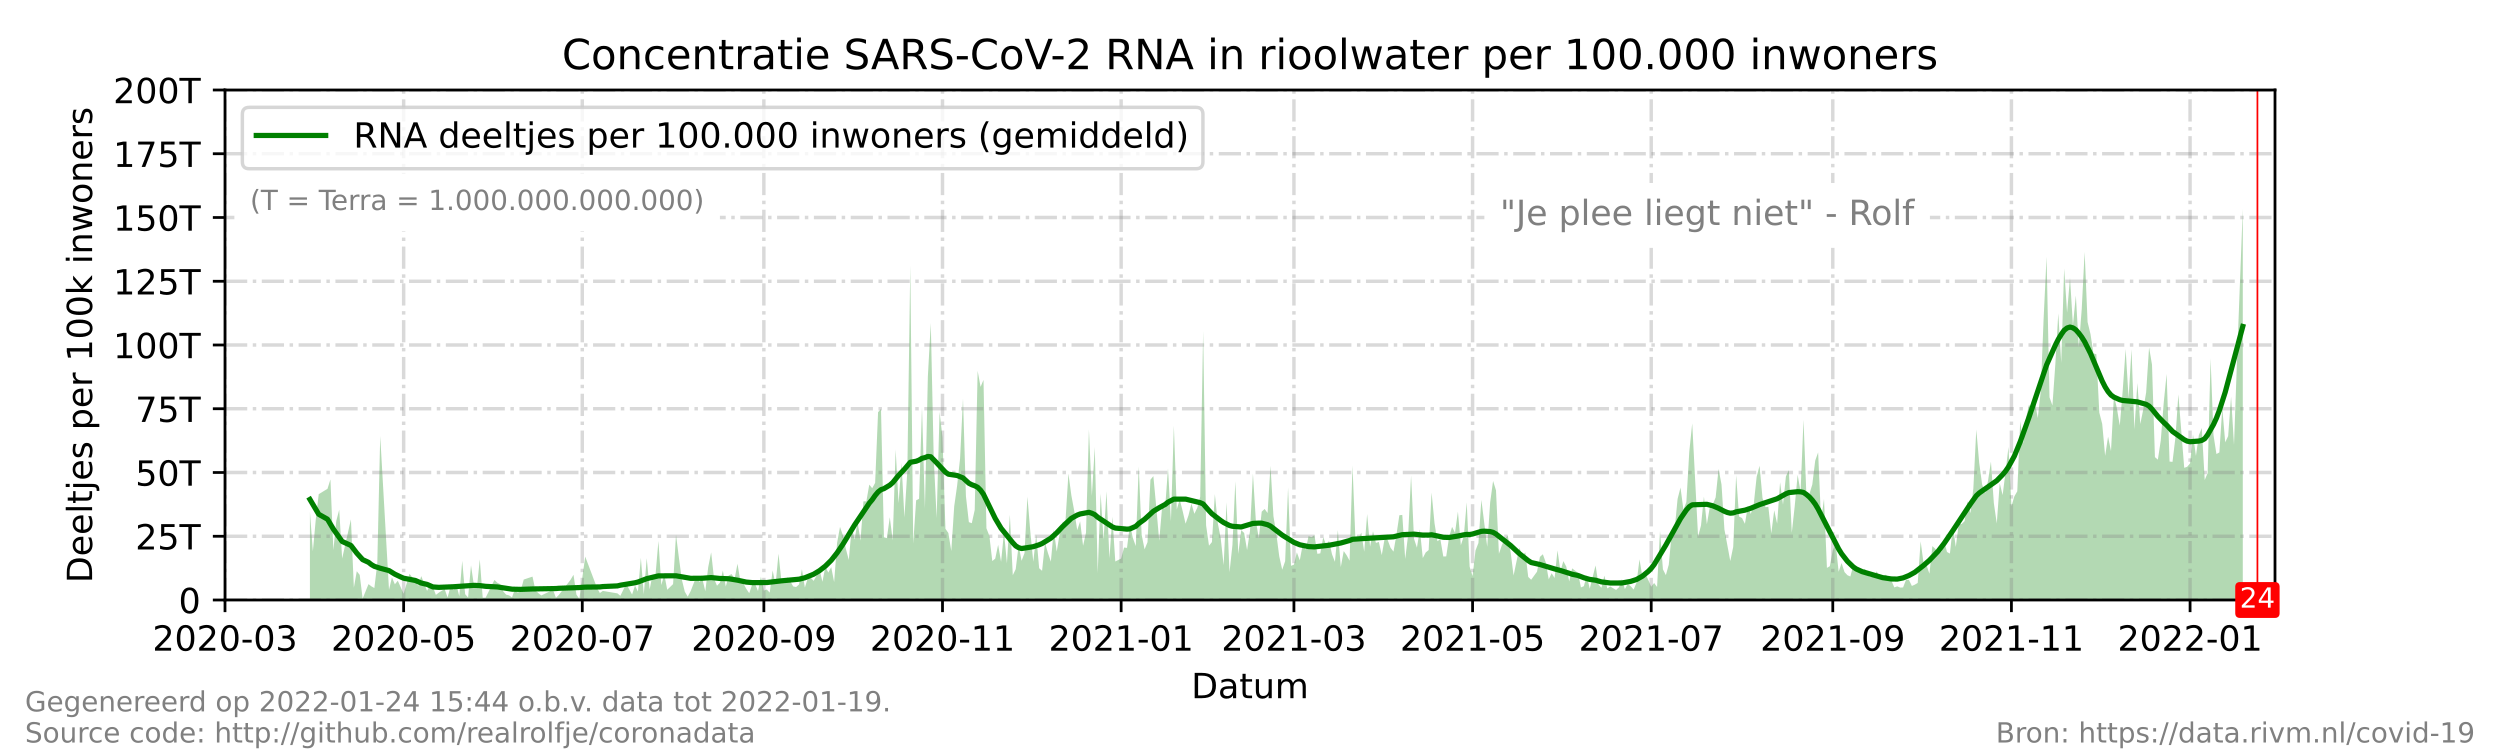 <?xml version="1.0" encoding="utf-8" standalone="no"?>
<!DOCTYPE svg PUBLIC "-//W3C//DTD SVG 1.1//EN"
  "http://www.w3.org/Graphics/SVG/1.1/DTD/svg11.dtd">
<!-- Created with matplotlib (https://matplotlib.org/) -->
<svg height="216pt" version="1.1" viewBox="0 0 720 216" width="720pt" xmlns="http://www.w3.org/2000/svg" xmlns:xlink="http://www.w3.org/1999/xlink">
 <defs>
  <style type="text/css">*{stroke-linecap:butt;stroke-linejoin:round;}</style>
 </defs>
 <g id="figure_1">
  <g id="patch_1">
   <path d="M 0 216 
L 720 216 
L 720 0 
L 0 0 
z
" style="fill:#ffffff;"/>
  </g>
  <g id="axes_1">
   <g id="patch_2">
    <path d="M 64.8 172.8 
L 655.2 172.8 
L 655.2 25.92 
L 64.8 25.92 
z
" style="fill:#ffffff;"/>
   </g>
   <g id="PolyCollection_1">
    <path clip-path="url(#pc52a0ab80a)" d="M 89.259 172.8 
L 89.259 172.8 
L 90.103 172.8 
L 90.946 172.8 
L 91.79 172.8 
L 94.32 172.8 
L 95.163 172.8 
L 96.007 172.8 
L 96.85 172.8 
L 97.694 172.8 
L 98.537 172.8 
L 101.067 172.8 
L 101.911 172.8 
L 102.754 172.8 
L 103.598 172.8 
L 104.441 172.8 
L 106.128 172.8 
L 106.971 172.8 
L 107.815 172.8 
L 108.658 172.8 
L 109.502 172.8 
L 112.032 172.8 
L 112.875 172.8 
L 113.719 172.8 
L 114.562 172.8 
L 115.406 172.8 
L 116.249 172.8 
L 117.936 172.8 
L 119.623 172.8 
L 120.466 172.8 
L 121.31 172.8 
L 122.997 172.8 
L 123.84 172.8 
L 124.683 172.8 
L 125.527 172.8 
L 126.37 172.8 
L 128.057 172.8 
L 128.901 172.8 
L 129.744 172.8 
L 130.587 172.8 
L 131.431 172.8 
L 132.274 172.8 
L 133.118 172.8 
L 133.961 172.8 
L 134.805 172.8 
L 135.648 172.8 
L 136.491 172.8 
L 137.335 172.8 
L 138.178 172.8 
L 139.022 172.8 
L 139.865 172.8 
L 142.395 172.8 
L 143.239 172.8 
L 144.082 172.8 
L 144.926 172.8 
L 145.769 172.8 
L 146.613 172.8 
L 147.456 172.8 
L 148.299 172.8 
L 149.143 172.8 
L 149.986 172.8 
L 150.83 172.8 
L 153.36 172.8 
L 154.203 172.8 
L 155.047 172.8 
L 155.89 172.8 
L 159.264 172.8 
L 160.107 172.8 
L 160.951 172.8 
L 164.325 172.8 
L 165.168 172.8 
L 166.011 172.8 
L 166.855 172.8 
L 168.542 172.8 
L 171.915 172.8 
L 172.759 172.8 
L 173.602 172.8 
L 177.819 172.8 
L 178.663 172.8 
L 180.35 172.8 
L 182.037 172.8 
L 182.88 172.8 
L 183.723 172.8 
L 184.567 172.8 
L 185.41 172.8 
L 186.254 172.8 
L 187.097 172.8 
L 187.941 172.8 
L 188.784 172.8 
L 189.627 172.8 
L 190.471 172.8 
L 191.314 172.8 
L 192.158 172.8 
L 193.001 172.8 
L 193.845 172.8 
L 194.688 172.8 
L 195.531 172.8 
L 196.375 172.8 
L 197.218 172.8 
L 198.062 172.8 
L 198.905 172.8 
L 200.592 172.8 
L 201.435 172.8 
L 202.279 172.8 
L 203.122 172.8 
L 203.966 172.8 
L 204.809 172.8 
L 205.653 172.8 
L 206.496 172.8 
L 207.339 172.8 
L 208.183 172.8 
L 209.026 172.8 
L 209.87 172.8 
L 210.713 172.8 
L 211.557 172.8 
L 212.4 172.8 
L 213.243 172.8 
L 214.087 172.8 
L 214.93 172.8 
L 215.774 172.8 
L 216.617 172.8 
L 217.461 172.8 
L 218.304 172.8 
L 219.147 172.8 
L 219.991 172.8 
L 220.834 172.8 
L 221.678 172.8 
L 222.521 172.8 
L 223.365 172.8 
L 224.208 172.8 
L 225.051 172.8 
L 225.895 172.8 
L 226.738 172.8 
L 227.582 172.8 
L 228.425 172.8 
L 229.269 172.8 
L 230.112 172.8 
L 230.955 172.8 
L 231.799 172.8 
L 232.642 172.8 
L 233.486 172.8 
L 234.329 172.8 
L 235.173 172.8 
L 236.016 172.8 
L 236.859 172.8 
L 237.703 172.8 
L 238.546 172.8 
L 239.39 172.8 
L 240.233 172.8 
L 241.077 172.8 
L 241.92 172.8 
L 242.763 172.8 
L 243.607 172.8 
L 244.45 172.8 
L 245.294 172.8 
L 246.137 172.8 
L 246.981 172.8 
L 247.824 172.8 
L 248.667 172.8 
L 249.511 172.8 
L 250.354 172.8 
L 251.198 172.8 
L 252.041 172.8 
L 252.885 172.8 
L 253.728 172.8 
L 254.571 172.8 
L 255.415 172.8 
L 256.258 172.8 
L 257.102 172.8 
L 257.945 172.8 
L 258.789 172.8 
L 259.632 172.8 
L 260.475 172.8 
L 261.319 172.8 
L 262.162 172.8 
L 263.006 172.8 
L 263.849 172.8 
L 264.693 172.8 
L 265.536 172.8 
L 266.379 172.8 
L 267.223 172.8 
L 268.066 172.8 
L 268.91 172.8 
L 269.753 172.8 
L 270.597 172.8 
L 271.44 172.8 
L 272.283 172.8 
L 273.127 172.8 
L 273.97 172.8 
L 274.814 172.8 
L 275.657 172.8 
L 276.501 172.8 
L 277.344 172.8 
L 278.187 172.8 
L 279.031 172.8 
L 279.874 172.8 
L 280.718 172.8 
L 281.561 172.8 
L 282.405 172.8 
L 283.248 172.8 
L 284.091 172.8 
L 284.935 172.8 
L 285.778 172.8 
L 286.622 172.8 
L 287.465 172.8 
L 288.309 172.8 
L 289.152 172.8 
L 289.995 172.8 
L 290.839 172.8 
L 291.682 172.8 
L 292.526 172.8 
L 293.369 172.8 
L 294.213 172.8 
L 295.056 172.8 
L 295.899 172.8 
L 296.743 172.8 
L 297.586 172.8 
L 298.43 172.8 
L 299.273 172.8 
L 300.117 172.8 
L 300.96 172.8 
L 301.803 172.8 
L 302.647 172.8 
L 303.49 172.8 
L 304.334 172.8 
L 305.177 172.8 
L 306.021 172.8 
L 306.864 172.8 
L 307.707 172.8 
L 308.551 172.8 
L 309.394 172.8 
L 310.238 172.8 
L 311.081 172.8 
L 311.925 172.8 
L 312.768 172.8 
L 313.611 172.8 
L 314.455 172.8 
L 315.298 172.8 
L 316.142 172.8 
L 316.985 172.8 
L 317.829 172.8 
L 318.672 172.8 
L 319.515 172.8 
L 320.359 172.8 
L 321.202 172.8 
L 322.889 172.8 
L 323.733 172.8 
L 324.576 172.8 
L 325.419 172.8 
L 326.263 172.8 
L 327.106 172.8 
L 327.95 172.8 
L 328.793 172.8 
L 329.637 172.8 
L 330.48 172.8 
L 331.323 172.8 
L 332.167 172.8 
L 333.01 172.8 
L 333.854 172.8 
L 334.697 172.8 
L 335.541 172.8 
L 336.384 172.8 
L 337.227 172.8 
L 338.071 172.8 
L 338.914 172.8 
L 339.758 172.8 
L 340.601 172.8 
L 341.445 172.8 
L 342.288 172.8 
L 343.131 172.8 
L 343.975 172.8 
L 344.818 172.8 
L 345.662 172.8 
L 346.505 172.8 
L 347.349 172.8 
L 348.192 172.8 
L 349.035 172.8 
L 349.879 172.8 
L 350.722 172.8 
L 351.566 172.8 
L 352.409 172.8 
L 353.253 172.8 
L 354.096 172.8 
L 354.939 172.8 
L 355.783 172.8 
L 356.626 172.8 
L 357.47 172.8 
L 358.313 172.8 
L 359.157 172.8 
L 360 172.8 
L 360.843 172.8 
L 361.687 172.8 
L 362.53 172.8 
L 363.374 172.8 
L 364.217 172.8 
L 365.061 172.8 
L 365.904 172.8 
L 366.747 172.8 
L 367.591 172.8 
L 368.434 172.8 
L 369.278 172.8 
L 370.121 172.8 
L 370.965 172.8 
L 371.808 172.8 
L 372.651 172.8 
L 373.495 172.8 
L 374.338 172.8 
L 375.182 172.8 
L 376.025 172.8 
L 376.869 172.8 
L 377.712 172.8 
L 378.555 172.8 
L 379.399 172.8 
L 380.242 172.8 
L 381.086 172.8 
L 381.929 172.8 
L 382.773 172.8 
L 383.616 172.8 
L 384.459 172.8 
L 385.303 172.8 
L 386.146 172.8 
L 386.99 172.8 
L 387.833 172.8 
L 388.677 172.8 
L 389.52 172.8 
L 390.363 172.8 
L 391.207 172.8 
L 392.05 172.8 
L 392.894 172.8 
L 393.737 172.8 
L 394.581 172.8 
L 395.424 172.8 
L 396.267 172.8 
L 397.111 172.8 
L 397.954 172.8 
L 398.798 172.8 
L 399.641 172.8 
L 400.485 172.8 
L 401.328 172.8 
L 402.171 172.8 
L 403.015 172.8 
L 403.858 172.8 
L 404.702 172.8 
L 405.545 172.8 
L 406.389 172.8 
L 407.232 172.8 
L 408.075 172.8 
L 408.919 172.8 
L 409.762 172.8 
L 410.606 172.8 
L 411.449 172.8 
L 412.293 172.8 
L 413.136 172.8 
L 413.979 172.8 
L 414.823 172.8 
L 415.666 172.8 
L 416.51 172.8 
L 417.353 172.8 
L 418.197 172.8 
L 419.04 172.8 
L 419.883 172.8 
L 420.727 172.8 
L 421.57 172.8 
L 422.414 172.8 
L 423.257 172.8 
L 424.101 172.8 
L 424.944 172.8 
L 425.787 172.8 
L 426.631 172.8 
L 427.474 172.8 
L 428.318 172.8 
L 429.161 172.8 
L 430.005 172.8 
L 430.848 172.8 
L 431.691 172.8 
L 432.535 172.8 
L 433.378 172.8 
L 434.222 172.8 
L 435.065 172.8 
L 435.909 172.8 
L 436.752 172.8 
L 437.595 172.8 
L 438.439 172.8 
L 439.282 172.8 
L 440.126 172.8 
L 440.969 172.8 
L 442.656 172.8 
L 443.499 172.8 
L 444.343 172.8 
L 445.186 172.8 
L 446.03 172.8 
L 446.873 172.8 
L 447.717 172.8 
L 448.56 172.8 
L 449.403 172.8 
L 450.247 172.8 
L 451.09 172.8 
L 451.934 172.8 
L 452.777 172.8 
L 454.464 172.8 
L 455.307 172.8 
L 456.151 172.8 
L 456.994 172.8 
L 457.838 172.8 
L 459.525 172.8 
L 460.368 172.8 
L 461.211 172.8 
L 462.055 172.8 
L 462.898 172.8 
L 463.742 172.8 
L 465.429 172.8 
L 466.272 172.8 
L 467.115 172.8 
L 467.959 172.8 
L 468.802 172.8 
L 469.646 172.8 
L 470.489 172.8 
L 471.333 172.8 
L 472.176 172.8 
L 473.019 172.8 
L 473.863 172.8 
L 474.706 172.8 
L 475.55 172.8 
L 476.393 172.8 
L 477.237 172.8 
L 478.08 172.8 
L 478.923 172.8 
L 479.767 172.8 
L 480.61 172.8 
L 481.454 172.8 
L 482.297 172.8 
L 483.141 172.8 
L 483.984 172.8 
L 484.827 172.8 
L 485.671 172.8 
L 486.514 172.8 
L 487.358 172.8 
L 489.045 172.8 
L 489.888 172.8 
L 490.731 172.8 
L 491.575 172.8 
L 492.418 172.8 
L 493.262 172.8 
L 494.105 172.8 
L 494.949 172.8 
L 495.792 172.8 
L 496.635 172.8 
L 497.479 172.8 
L 498.322 172.8 
L 499.166 172.8 
L 500.009 172.8 
L 500.853 172.8 
L 501.696 172.8 
L 502.539 172.8 
L 503.383 172.8 
L 504.226 172.8 
L 505.07 172.8 
L 505.913 172.8 
L 506.757 172.8 
L 507.6 172.8 
L 508.443 172.8 
L 509.287 172.8 
L 510.13 172.8 
L 510.974 172.8 
L 511.817 172.8 
L 512.661 172.8 
L 513.504 172.8 
L 514.347 172.8 
L 515.191 172.8 
L 516.034 172.8 
L 516.878 172.8 
L 517.721 172.8 
L 518.565 172.8 
L 519.408 172.8 
L 520.251 172.8 
L 521.095 172.8 
L 521.938 172.8 
L 522.782 172.8 
L 523.625 172.8 
L 524.469 172.8 
L 525.312 172.8 
L 526.155 172.8 
L 526.999 172.8 
L 527.842 172.8 
L 528.686 172.8 
L 529.529 172.8 
L 530.373 172.8 
L 531.216 172.8 
L 532.059 172.8 
L 532.903 172.8 
L 533.746 172.8 
L 534.59 172.8 
L 535.433 172.8 
L 536.277 172.8 
L 537.12 172.8 
L 537.963 172.8 
L 538.807 172.8 
L 539.65 172.8 
L 540.494 172.8 
L 541.337 172.8 
L 542.181 172.8 
L 543.024 172.8 
L 543.867 172.8 
L 544.711 172.8 
L 545.554 172.8 
L 546.398 172.8 
L 547.241 172.8 
L 548.085 172.8 
L 548.928 172.8 
L 549.771 172.8 
L 550.615 172.8 
L 551.458 172.8 
L 552.302 172.8 
L 553.145 172.8 
L 553.989 172.8 
L 554.832 172.8 
L 555.675 172.8 
L 556.519 172.8 
L 557.362 172.8 
L 558.206 172.8 
L 559.049 172.8 
L 559.893 172.8 
L 560.736 172.8 
L 561.579 172.8 
L 562.423 172.8 
L 563.266 172.8 
L 564.11 172.8 
L 564.953 172.8 
L 565.797 172.8 
L 566.64 172.8 
L 567.483 172.8 
L 568.327 172.8 
L 569.17 172.8 
L 570.014 172.8 
L 570.857 172.8 
L 571.701 172.8 
L 572.544 172.8 
L 573.387 172.8 
L 574.231 172.8 
L 575.074 172.8 
L 575.918 172.8 
L 576.761 172.8 
L 577.605 172.8 
L 578.448 172.8 
L 579.291 172.8 
L 580.135 172.8 
L 580.978 172.8 
L 581.822 172.8 
L 582.665 172.8 
L 583.509 172.8 
L 584.352 172.8 
L 585.195 172.8 
L 586.039 172.8 
L 586.882 172.8 
L 587.726 172.8 
L 588.569 172.8 
L 589.413 172.8 
L 590.256 172.8 
L 591.099 172.8 
L 591.943 172.8 
L 592.786 172.8 
L 593.63 172.8 
L 594.473 172.8 
L 595.317 172.8 
L 596.16 172.8 
L 597.003 172.8 
L 597.847 172.8 
L 598.69 172.8 
L 599.534 172.8 
L 600.377 172.8 
L 601.221 172.8 
L 602.064 172.8 
L 602.907 172.8 
L 603.751 172.8 
L 604.594 172.8 
L 605.438 172.8 
L 606.281 172.8 
L 607.125 172.8 
L 607.968 172.8 
L 608.811 172.8 
L 609.655 172.8 
L 610.498 172.8 
L 611.342 172.8 
L 612.185 172.8 
L 613.029 172.8 
L 613.872 172.8 
L 614.715 172.8 
L 615.559 172.8 
L 616.402 172.8 
L 617.246 172.8 
L 618.089 172.8 
L 618.933 172.8 
L 619.776 172.8 
L 620.619 172.8 
L 621.463 172.8 
L 622.306 172.8 
L 623.15 172.8 
L 623.993 172.8 
L 624.837 172.8 
L 625.68 172.8 
L 626.523 172.8 
L 627.367 172.8 
L 628.21 172.8 
L 629.054 172.8 
L 629.897 172.8 
L 630.741 172.8 
L 631.584 172.8 
L 632.427 172.8 
L 633.271 172.8 
L 634.114 172.8 
L 634.958 172.8 
L 635.801 172.8 
L 636.645 172.8 
L 637.488 172.8 
L 638.331 172.8 
L 639.175 172.8 
L 640.018 172.8 
L 640.862 172.8 
L 641.705 172.8 
L 642.549 172.8 
L 643.392 172.8 
L 644.235 172.8 
L 645.079 172.8 
L 645.922 172.8 
L 645.922 172.8 
L 645.922 60.147 
L 645.079 82.106 
L 644.235 104.3 
L 643.392 128.151 
L 642.549 114.196 
L 641.705 125.594 
L 640.862 127.396 
L 640.018 117.506 
L 639.175 130.309 
L 638.331 130.752 
L 637.488 125.303 
L 636.645 103.248 
L 635.801 136.259 
L 634.958 138.241 
L 634.114 123.274 
L 633.271 125.317 
L 632.427 131.293 
L 631.584 125.084 
L 630.741 133.446 
L 629.897 134.446 
L 629.054 134.725 
L 628.21 124.163 
L 627.367 113.59 
L 626.523 126.013 
L 625.68 133.02 
L 624.837 132.93 
L 623.993 107.689 
L 623.15 116.001 
L 622.306 126.814 
L 621.463 132.386 
L 620.619 131.643 
L 619.776 105.026 
L 618.933 100.047 
L 618.089 113.012 
L 617.246 117.969 
L 616.402 122.124 
L 615.559 110.298 
L 614.715 123.696 
L 613.872 100.598 
L 613.029 114.622 
L 612.185 100.532 
L 611.342 112.482 
L 610.498 122.571 
L 609.655 117.55 
L 608.811 113.883 
L 607.968 129.932 
L 607.125 125.762 
L 606.281 131.294 
L 605.438 122.099 
L 604.594 118.811 
L 603.751 102.019 
L 602.907 101.78 
L 602.064 96.221 
L 601.221 92.739 
L 600.377 72.547 
L 599.534 89.09 
L 598.69 99.958 
L 597.847 85.109 
L 597.003 93.694 
L 596.16 79.989 
L 595.317 90.026 
L 594.473 77.301 
L 593.63 104.513 
L 592.786 90.224 
L 591.943 104.798 
L 591.099 116.8 
L 590.256 114.409 
L 589.413 73.922 
L 588.569 91.63 
L 587.726 112.743 
L 586.882 120.402 
L 586.039 115.865 
L 585.195 118.074 
L 584.352 116.528 
L 583.509 120.346 
L 582.665 127.7 
L 581.822 121.322 
L 580.978 141.479 
L 580.135 142.962 
L 579.291 145.803 
L 578.448 128.731 
L 577.605 135.839 
L 576.761 142.585 
L 575.918 139.133 
L 575.074 150.753 
L 574.231 144.93 
L 573.387 132.932 
L 572.544 138.515 
L 571.701 142.049 
L 570.857 139.526 
L 570.014 133.34 
L 569.17 123.72 
L 568.327 140.641 
L 567.483 147.797 
L 566.64 144.337 
L 565.797 150.09 
L 564.953 150.91 
L 564.11 150.931 
L 563.266 157.527 
L 562.423 151.507 
L 561.579 159.431 
L 560.736 158.97 
L 559.893 155.813 
L 559.049 159.017 
L 558.206 159.274 
L 557.362 158.062 
L 556.519 157.281 
L 555.675 165.223 
L 554.832 162.735 
L 553.989 162.269 
L 553.145 155.884 
L 552.302 167.885 
L 551.458 168.387 
L 550.615 168.756 
L 549.771 167.001 
L 548.928 166.97 
L 548.085 169.19 
L 547.241 169.214 
L 546.398 168.871 
L 545.554 169.174 
L 544.711 167.163 
L 543.867 166.113 
L 543.024 165.509 
L 542.181 166.195 
L 541.337 166.238 
L 540.494 164.545 
L 539.65 166.011 
L 538.807 166.236 
L 537.963 165.778 
L 537.12 163.834 
L 536.277 164.537 
L 535.433 163.569 
L 534.59 164.27 
L 533.746 162.835 
L 532.903 166.032 
L 532.059 165.658 
L 531.216 164.757 
L 530.373 162.15 
L 529.529 164.669 
L 528.686 156.689 
L 527.842 158.492 
L 526.999 163.064 
L 526.155 163.55 
L 525.312 143.65 
L 524.469 150 
L 523.625 130.281 
L 522.782 132.653 
L 521.938 139.553 
L 521.095 142.306 
L 520.251 142.882 
L 519.408 120.879 
L 518.565 141.625 
L 517.721 136.749 
L 516.878 145.789 
L 516.034 153.462 
L 515.191 135.388 
L 514.347 137.201 
L 513.504 145.322 
L 512.661 138.869 
L 511.817 150.827 
L 510.974 146.967 
L 510.13 153.613 
L 509.287 145.968 
L 508.443 146.052 
L 507.6 143.432 
L 506.757 134.145 
L 505.913 137.308 
L 505.07 145.282 
L 504.226 148.035 
L 503.383 145.754 
L 502.539 150.85 
L 501.696 149.189 
L 500.853 148.766 
L 500.009 136.857 
L 499.166 157.498 
L 498.322 161.593 
L 497.479 157.043 
L 496.635 152.506 
L 495.792 139.522 
L 494.949 135.059 
L 494.105 143.258 
L 493.262 145.337 
L 492.418 146.118 
L 491.575 151.003 
L 490.731 143.02 
L 489.888 151.341 
L 489.045 154.533 
L 487.358 121.934 
L 486.514 130.061 
L 485.671 144.61 
L 484.827 146.811 
L 483.984 140.413 
L 483.141 143.701 
L 482.297 152.517 
L 481.454 153.54 
L 480.61 162.601 
L 479.767 165.641 
L 478.923 163.973 
L 478.08 152.918 
L 477.237 169.055 
L 476.393 167.902 
L 475.55 168.977 
L 474.706 167.044 
L 473.863 165.244 
L 473.019 166.185 
L 472.176 161.086 
L 471.333 167.761 
L 470.489 169.796 
L 469.646 168.837 
L 468.802 168.199 
L 467.959 169.649 
L 467.115 166.809 
L 466.272 169.124 
L 465.429 169.907 
L 463.742 168.909 
L 462.898 169.471 
L 462.055 165.782 
L 461.211 169.276 
L 460.368 168.323 
L 459.525 162.842 
L 457.838 169.562 
L 456.994 165.686 
L 456.151 168.817 
L 455.307 169.179 
L 454.464 164.983 
L 452.777 163.688 
L 451.934 167.447 
L 451.09 163.19 
L 450.247 161.595 
L 449.403 164.439 
L 448.56 158.515 
L 447.717 166.469 
L 446.873 165.1 
L 446.03 166.847 
L 445.186 161.992 
L 444.343 159.623 
L 443.499 160.388 
L 442.656 164.655 
L 440.969 166.973 
L 440.126 166.143 
L 439.282 159.083 
L 438.439 160.115 
L 437.595 157.734 
L 436.752 161.685 
L 435.909 165.743 
L 435.065 159.013 
L 434.222 154.178 
L 433.378 155.341 
L 432.535 157.007 
L 431.691 159.483 
L 430.848 141.225 
L 430.005 138.518 
L 429.161 144.725 
L 428.318 157.49 
L 427.474 150.701 
L 426.631 143.942 
L 425.787 156.384 
L 424.944 158.534 
L 424.101 165.899 
L 423.257 163.219 
L 422.414 144.665 
L 421.57 154.436 
L 420.727 157.015 
L 419.883 147.336 
L 419.04 153.431 
L 418.197 151.744 
L 417.353 154.599 
L 416.51 160.251 
L 415.666 160.257 
L 414.823 155.272 
L 413.979 155.872 
L 413.136 150.65 
L 412.293 141.839 
L 411.449 158.417 
L 410.606 159.111 
L 409.762 160.721 
L 408.919 152.48 
L 408.075 157.724 
L 407.232 155.161 
L 406.389 136.91 
L 405.545 154 
L 404.702 160.996 
L 403.858 148.29 
L 403.015 148.391 
L 402.171 154.018 
L 401.328 158.857 
L 400.485 157.763 
L 399.641 155.499 
L 398.798 154.951 
L 397.954 159.864 
L 397.111 156.08 
L 396.267 156.348 
L 395.424 153.013 
L 394.581 157.427 
L 393.737 148.043 
L 392.894 158.886 
L 392.05 153.373 
L 391.207 155.285 
L 390.363 155.374 
L 389.52 134.027 
L 388.677 161.479 
L 387.833 159.912 
L 386.99 158.702 
L 386.146 163.331 
L 385.303 152.681 
L 384.459 161.798 
L 383.616 159.618 
L 382.773 155.777 
L 381.929 156.863 
L 381.086 154.743 
L 380.242 159.371 
L 379.399 159.501 
L 378.555 154.124 
L 377.712 154.709 
L 376.869 154.413 
L 376.025 158.312 
L 375.182 156.842 
L 374.338 161.378 
L 373.495 159.085 
L 372.651 162.612 
L 371.808 162.951 
L 370.965 140.407 
L 370.121 161.613 
L 369.278 164.079 
L 368.434 160.286 
L 367.591 153.858 
L 366.747 148.612 
L 365.904 134.175 
L 365.061 147.76 
L 364.217 146.582 
L 363.374 147.356 
L 362.53 155.026 
L 361.687 149.942 
L 360.843 136.393 
L 360 152.9 
L 359.157 158.42 
L 358.313 153.486 
L 357.47 152.679 
L 356.626 159.539 
L 355.783 138.586 
L 354.939 157.001 
L 354.096 164.825 
L 353.253 144.646 
L 352.409 162.776 
L 351.566 155.015 
L 350.722 150.654 
L 349.879 142.308 
L 349.035 156.115 
L 348.192 157.157 
L 347.349 151.277 
L 346.505 95.344 
L 345.662 143.081 
L 344.818 146.236 
L 343.975 147.984 
L 343.131 145.017 
L 342.288 148.407 
L 341.445 150.825 
L 340.601 147.166 
L 339.758 143.847 
L 338.914 146.722 
L 338.071 122.609 
L 337.227 150.126 
L 336.384 134.867 
L 335.541 146.482 
L 334.697 145.937 
L 333.854 155.741 
L 333.01 146.114 
L 332.167 137.124 
L 331.323 138.168 
L 330.48 156.147 
L 329.637 158.22 
L 328.793 153.983 
L 327.95 134.303 
L 327.106 157.265 
L 326.263 154.928 
L 325.419 151.034 
L 324.576 157.796 
L 323.733 157.687 
L 322.889 160.86 
L 321.202 161.708 
L 320.359 148.806 
L 319.515 160.802 
L 318.672 141.484 
L 317.829 155.404 
L 316.985 142.144 
L 316.142 165.05 
L 315.298 128.745 
L 314.455 142.817 
L 313.611 123.649 
L 312.768 153.39 
L 311.925 157.173 
L 311.081 150.146 
L 310.238 152.679 
L 309.394 147.218 
L 308.551 142.669 
L 307.707 136.407 
L 306.864 149.969 
L 306.021 150.436 
L 305.177 153.706 
L 304.334 158.865 
L 303.49 152.528 
L 302.647 161.753 
L 301.803 159.232 
L 300.96 156.286 
L 300.117 164.395 
L 299.273 163.647 
L 298.43 154 
L 297.586 161.783 
L 296.743 153.279 
L 295.899 143.043 
L 295.056 159.285 
L 294.213 161.514 
L 293.369 157.06 
L 292.526 163.906 
L 291.682 165.664 
L 290.839 148.242 
L 289.995 162.254 
L 289.152 153.218 
L 288.309 161.809 
L 287.465 156.904 
L 286.622 160.888 
L 285.778 161.581 
L 284.935 154.321 
L 284.091 152.141 
L 283.248 109.398 
L 282.405 111.428 
L 281.561 106.816 
L 280.718 146.857 
L 279.874 150.685 
L 279.031 150.374 
L 278.187 142.9 
L 277.344 114.774 
L 276.501 132.033 
L 275.657 139.827 
L 274.814 145.807 
L 273.97 158.691 
L 273.127 153.504 
L 272.283 152.281 
L 271.44 125.949 
L 270.597 118.654 
L 269.753 149.177 
L 268.91 131.813 
L 268.066 93.031 
L 267.223 108.476 
L 266.379 146.463 
L 265.536 117.262 
L 264.693 143.649 
L 263.849 144.097 
L 263.006 156.556 
L 262.162 76.423 
L 261.319 135.51 
L 260.475 149.017 
L 259.632 133.349 
L 258.789 144.936 
L 257.945 129.474 
L 257.102 155.647 
L 256.258 148.954 
L 255.415 154.992 
L 254.571 154.719 
L 253.728 117.809 
L 252.885 118.704 
L 252.041 139.066 
L 251.198 140.61 
L 250.354 139.567 
L 249.511 144.391 
L 248.667 144.392 
L 247.824 155.727 
L 246.981 150.323 
L 246.137 155.383 
L 245.294 151.884 
L 244.45 161.268 
L 243.607 158.06 
L 242.763 154.187 
L 241.92 151.759 
L 241.077 156.368 
L 240.233 167.644 
L 239.39 163.328 
L 238.546 164.908 
L 237.703 163.159 
L 236.859 167.554 
L 236.016 163.917 
L 235.173 165.775 
L 234.329 167.294 
L 233.486 166.372 
L 232.642 166.543 
L 231.799 169.215 
L 230.955 163.923 
L 230.112 168.338 
L 229.269 169.067 
L 228.425 168.881 
L 227.582 167.301 
L 226.738 166.295 
L 225.895 167.966 
L 225.051 167.418 
L 224.208 159.444 
L 223.365 168.387 
L 222.521 164.288 
L 221.678 170.681 
L 220.834 169.775 
L 219.991 170.085 
L 219.147 166.089 
L 218.304 170.217 
L 217.461 168.11 
L 216.617 168.397 
L 215.774 170.837 
L 214.93 169.584 
L 214.087 168.009 
L 213.243 167.527 
L 212.4 162.349 
L 211.557 166.735 
L 210.713 165.347 
L 209.87 165.726 
L 209.026 168.921 
L 208.183 164.317 
L 207.339 167.809 
L 206.496 168.689 
L 205.653 166.686 
L 204.809 159.071 
L 203.966 163.342 
L 203.122 170.276 
L 202.279 166.694 
L 201.435 167.589 
L 200.592 165.901 
L 198.905 170.251 
L 198.062 171.84 
L 197.218 170.395 
L 196.375 166.963 
L 195.531 160.679 
L 194.688 153.991 
L 193.845 168.225 
L 193.001 169.045 
L 192.158 169.859 
L 191.314 165.408 
L 190.471 168.502 
L 189.627 155.801 
L 188.784 165.635 
L 187.941 165.513 
L 187.097 169.742 
L 186.254 160.752 
L 185.41 171.169 
L 184.567 160.643 
L 183.723 170.368 
L 182.88 168.647 
L 182.037 171.218 
L 180.35 168.152 
L 178.663 171.605 
L 177.819 170.889 
L 173.602 170.18 
L 172.759 170.808 
L 171.915 169.23 
L 168.542 160.304 
L 166.855 172.457 
L 166.011 171.253 
L 165.168 165.542 
L 164.325 166.964 
L 160.951 171.344 
L 160.107 172.157 
L 159.264 169.866 
L 155.89 171.491 
L 155.047 170.828 
L 154.203 169.967 
L 153.36 166.062 
L 150.83 166.909 
L 149.986 170.019 
L 149.143 170.713 
L 148.299 169.655 
L 147.456 172.053 
L 146.613 171.463 
L 145.769 171.262 
L 144.926 170.314 
L 144.082 168.251 
L 143.239 167.822 
L 142.395 167.022 
L 139.865 172.132 
L 139.022 172.124 
L 138.178 161.078 
L 137.335 169.429 
L 136.491 168.648 
L 135.648 162.811 
L 134.805 172.082 
L 133.961 171.125 
L 133.118 161.503 
L 132.274 171.728 
L 131.431 168.328 
L 130.587 169.847 
L 129.744 168.968 
L 128.901 172.075 
L 128.057 169.644 
L 126.37 170.683 
L 125.527 171.334 
L 124.683 168.999 
L 123.84 168.489 
L 122.997 170.175 
L 121.31 165.917 
L 120.466 168.729 
L 119.623 167.481 
L 117.936 165.244 
L 116.249 171 
L 115.406 169.137 
L 114.562 167.25 
L 113.719 168.276 
L 112.875 166.275 
L 112.032 169.863 
L 109.502 125.567 
L 108.658 162.284 
L 107.815 169.356 
L 106.971 168.869 
L 106.128 168.229 
L 104.441 172.39 
L 103.598 165.572 
L 102.754 164.512 
L 101.911 169.249 
L 101.067 149.572 
L 98.537 160.844 
L 97.694 146.799 
L 96.85 150.008 
L 96.007 158.415 
L 95.163 138.072 
L 94.32 140.771 
L 91.79 142.329 
L 90.946 149.598 
L 90.103 158.764 
L 89.259 147.374 
z
" style="fill:#008000;fill-opacity:0.3;"/>
   </g>
   <g id="matplotlib.axis_1">
    <g id="xtick_1">
     <g id="line2d_1">
      <path clip-path="url(#pc52a0ab80a)" d="M 64.8 172.8 
L 64.8 25.92 
" style="fill:none;stroke:#808080;stroke-dasharray:6.4,1.6,1,1.6;stroke-dashoffset:0;stroke-opacity:0.3;"/>
     </g>
     <g id="line2d_2">
      <defs>
       <path d="M 0 0 
L 0 3.5 
" id="m76a4b83ba7" style="stroke:#000000;stroke-width:0.8;"/>
      </defs>
      <g>
       <use style="stroke:#000000;stroke-width:0.8;" x="64.8" xlink:href="#m76a4b83ba7" y="172.8"/>
      </g>
     </g>
     <g id="text_1">
      <!-- 2020-03 -->
      <g transform="translate(43.909 187.398)scale(0.1 -0.1)">
       <defs>
        <path d="M 19.188 8.297 
L 53.609 8.297 
L 53.609 0 
L 7.328 0 
L 7.328 8.297 
Q 12.938 14.109 22.625 23.891 
Q 32.328 33.688 34.812 36.531 
Q 39.547 41.844 41.422 45.531 
Q 43.312 49.219 43.312 52.781 
Q 43.312 58.594 39.234 62.25 
Q 35.156 65.922 28.609 65.922 
Q 23.969 65.922 18.812 64.312 
Q 13.672 62.703 7.812 59.422 
L 7.812 69.391 
Q 13.766 71.781 18.938 73 
Q 24.125 74.219 28.422 74.219 
Q 39.75 74.219 46.484 68.547 
Q 53.219 62.891 53.219 53.422 
Q 53.219 48.922 51.531 44.891 
Q 49.859 40.875 45.406 35.406 
Q 44.188 33.984 37.641 27.219 
Q 31.109 20.453 19.188 8.297 
z
" id="DejaVuSans-50"/>
        <path d="M 31.781 66.406 
Q 24.172 66.406 20.328 58.906 
Q 16.5 51.422 16.5 36.375 
Q 16.5 21.391 20.328 13.891 
Q 24.172 6.391 31.781 6.391 
Q 39.453 6.391 43.281 13.891 
Q 47.125 21.391 47.125 36.375 
Q 47.125 51.422 43.281 58.906 
Q 39.453 66.406 31.781 66.406 
z
M 31.781 74.219 
Q 44.047 74.219 50.516 64.516 
Q 56.984 54.828 56.984 36.375 
Q 56.984 17.969 50.516 8.266 
Q 44.047 -1.422 31.781 -1.422 
Q 19.531 -1.422 13.062 8.266 
Q 6.594 17.969 6.594 36.375 
Q 6.594 54.828 13.062 64.516 
Q 19.531 74.219 31.781 74.219 
z
" id="DejaVuSans-48"/>
        <path d="M 4.891 31.391 
L 31.203 31.391 
L 31.203 23.391 
L 4.891 23.391 
z
" id="DejaVuSans-45"/>
        <path d="M 40.578 39.312 
Q 47.656 37.797 51.625 33 
Q 55.609 28.219 55.609 21.188 
Q 55.609 10.406 48.188 4.484 
Q 40.766 -1.422 27.094 -1.422 
Q 22.516 -1.422 17.656 -0.516 
Q 12.797 0.391 7.625 2.203 
L 7.625 11.719 
Q 11.719 9.328 16.594 8.109 
Q 21.484 6.891 26.812 6.891 
Q 36.078 6.891 40.938 10.547 
Q 45.797 14.203 45.797 21.188 
Q 45.797 27.641 41.281 31.266 
Q 36.766 34.906 28.719 34.906 
L 20.219 34.906 
L 20.219 43.016 
L 29.109 43.016 
Q 36.375 43.016 40.234 45.922 
Q 44.094 48.828 44.094 54.297 
Q 44.094 59.906 40.109 62.906 
Q 36.141 65.922 28.719 65.922 
Q 24.656 65.922 20.016 65.031 
Q 15.375 64.156 9.812 62.312 
L 9.812 71.094 
Q 15.438 72.656 20.344 73.438 
Q 25.25 74.219 29.594 74.219 
Q 40.828 74.219 47.359 69.109 
Q 53.906 64.016 53.906 55.328 
Q 53.906 49.266 50.438 45.094 
Q 46.969 40.922 40.578 39.312 
z
" id="DejaVuSans-51"/>
       </defs>
       <use xlink:href="#DejaVuSans-50"/>
       <use x="63.623" xlink:href="#DejaVuSans-48"/>
       <use x="127.246" xlink:href="#DejaVuSans-50"/>
       <use x="190.869" xlink:href="#DejaVuSans-48"/>
       <use x="254.492" xlink:href="#DejaVuSans-45"/>
       <use x="290.576" xlink:href="#DejaVuSans-48"/>
       <use x="354.199" xlink:href="#DejaVuSans-51"/>
      </g>
     </g>
    </g>
    <g id="xtick_2">
     <g id="line2d_3">
      <path clip-path="url(#pc52a0ab80a)" d="M 116.249 172.8 
L 116.249 25.92 
" style="fill:none;stroke:#808080;stroke-dasharray:6.4,1.6,1,1.6;stroke-dashoffset:0;stroke-opacity:0.3;"/>
     </g>
     <g id="line2d_4">
      <g>
       <use style="stroke:#000000;stroke-width:0.8;" x="116.249" xlink:href="#m76a4b83ba7" y="172.8"/>
      </g>
     </g>
     <g id="text_2">
      <!-- 2020-05 -->
      <g transform="translate(95.358 187.398)scale(0.1 -0.1)">
       <defs>
        <path d="M 10.797 72.906 
L 49.516 72.906 
L 49.516 64.594 
L 19.828 64.594 
L 19.828 46.734 
Q 21.969 47.469 24.109 47.828 
Q 26.266 48.188 28.422 48.188 
Q 40.625 48.188 47.75 41.5 
Q 54.891 34.812 54.891 23.391 
Q 54.891 11.625 47.562 5.094 
Q 40.234 -1.422 26.906 -1.422 
Q 22.312 -1.422 17.547 -0.641 
Q 12.797 0.141 7.719 1.703 
L 7.719 11.625 
Q 12.109 9.234 16.797 8.062 
Q 21.484 6.891 26.703 6.891 
Q 35.156 6.891 40.078 11.328 
Q 45.016 15.766 45.016 23.391 
Q 45.016 31 40.078 35.438 
Q 35.156 39.891 26.703 39.891 
Q 22.75 39.891 18.812 39.016 
Q 14.891 38.141 10.797 36.281 
z
" id="DejaVuSans-53"/>
       </defs>
       <use xlink:href="#DejaVuSans-50"/>
       <use x="63.623" xlink:href="#DejaVuSans-48"/>
       <use x="127.246" xlink:href="#DejaVuSans-50"/>
       <use x="190.869" xlink:href="#DejaVuSans-48"/>
       <use x="254.492" xlink:href="#DejaVuSans-45"/>
       <use x="290.576" xlink:href="#DejaVuSans-48"/>
       <use x="354.199" xlink:href="#DejaVuSans-53"/>
      </g>
     </g>
    </g>
    <g id="xtick_3">
     <g id="line2d_5">
      <path clip-path="url(#pc52a0ab80a)" d="M 167.698 172.8 
L 167.698 25.92 
" style="fill:none;stroke:#808080;stroke-dasharray:6.4,1.6,1,1.6;stroke-dashoffset:0;stroke-opacity:0.3;"/>
     </g>
     <g id="line2d_6">
      <g>
       <use style="stroke:#000000;stroke-width:0.8;" x="167.698" xlink:href="#m76a4b83ba7" y="172.8"/>
      </g>
     </g>
     <g id="text_3">
      <!-- 2020-07 -->
      <g transform="translate(146.807 187.398)scale(0.1 -0.1)">
       <defs>
        <path d="M 8.203 72.906 
L 55.078 72.906 
L 55.078 68.703 
L 28.609 0 
L 18.312 0 
L 43.219 64.594 
L 8.203 64.594 
z
" id="DejaVuSans-55"/>
       </defs>
       <use xlink:href="#DejaVuSans-50"/>
       <use x="63.623" xlink:href="#DejaVuSans-48"/>
       <use x="127.246" xlink:href="#DejaVuSans-50"/>
       <use x="190.869" xlink:href="#DejaVuSans-48"/>
       <use x="254.492" xlink:href="#DejaVuSans-45"/>
       <use x="290.576" xlink:href="#DejaVuSans-48"/>
       <use x="354.199" xlink:href="#DejaVuSans-55"/>
      </g>
     </g>
    </g>
    <g id="xtick_4">
     <g id="line2d_7">
      <path clip-path="url(#pc52a0ab80a)" d="M 219.991 172.8 
L 219.991 25.92 
" style="fill:none;stroke:#808080;stroke-dasharray:6.4,1.6,1,1.6;stroke-dashoffset:0;stroke-opacity:0.3;"/>
     </g>
     <g id="line2d_8">
      <g>
       <use style="stroke:#000000;stroke-width:0.8;" x="219.991" xlink:href="#m76a4b83ba7" y="172.8"/>
      </g>
     </g>
     <g id="text_4">
      <!-- 2020-09 -->
      <g transform="translate(199.099 187.398)scale(0.1 -0.1)">
       <defs>
        <path d="M 10.984 1.516 
L 10.984 10.5 
Q 14.703 8.734 18.5 7.812 
Q 22.312 6.891 25.984 6.891 
Q 35.75 6.891 40.891 13.453 
Q 46.047 20.016 46.781 33.406 
Q 43.953 29.203 39.594 26.953 
Q 35.25 24.703 29.984 24.703 
Q 19.047 24.703 12.672 31.312 
Q 6.297 37.938 6.297 49.422 
Q 6.297 60.641 12.938 67.422 
Q 19.578 74.219 30.609 74.219 
Q 43.266 74.219 49.922 64.516 
Q 56.594 54.828 56.594 36.375 
Q 56.594 19.141 48.406 8.859 
Q 40.234 -1.422 26.422 -1.422 
Q 22.703 -1.422 18.891 -0.688 
Q 15.094 0.047 10.984 1.516 
z
M 30.609 32.422 
Q 37.25 32.422 41.125 36.953 
Q 45.016 41.5 45.016 49.422 
Q 45.016 57.281 41.125 61.844 
Q 37.25 66.406 30.609 66.406 
Q 23.969 66.406 20.094 61.844 
Q 16.219 57.281 16.219 49.422 
Q 16.219 41.5 20.094 36.953 
Q 23.969 32.422 30.609 32.422 
z
" id="DejaVuSans-57"/>
       </defs>
       <use xlink:href="#DejaVuSans-50"/>
       <use x="63.623" xlink:href="#DejaVuSans-48"/>
       <use x="127.246" xlink:href="#DejaVuSans-50"/>
       <use x="190.869" xlink:href="#DejaVuSans-48"/>
       <use x="254.492" xlink:href="#DejaVuSans-45"/>
       <use x="290.576" xlink:href="#DejaVuSans-48"/>
       <use x="354.199" xlink:href="#DejaVuSans-57"/>
      </g>
     </g>
    </g>
    <g id="xtick_5">
     <g id="line2d_9">
      <path clip-path="url(#pc52a0ab80a)" d="M 271.44 172.8 
L 271.44 25.92 
" style="fill:none;stroke:#808080;stroke-dasharray:6.4,1.6,1,1.6;stroke-dashoffset:0;stroke-opacity:0.3;"/>
     </g>
     <g id="line2d_10">
      <g>
       <use style="stroke:#000000;stroke-width:0.8;" x="271.44" xlink:href="#m76a4b83ba7" y="172.8"/>
      </g>
     </g>
     <g id="text_5">
      <!-- 2020-11 -->
      <g transform="translate(250.549 187.398)scale(0.1 -0.1)">
       <defs>
        <path d="M 12.406 8.297 
L 28.516 8.297 
L 28.516 63.922 
L 10.984 60.406 
L 10.984 69.391 
L 28.422 72.906 
L 38.281 72.906 
L 38.281 8.297 
L 54.391 8.297 
L 54.391 0 
L 12.406 0 
z
" id="DejaVuSans-49"/>
       </defs>
       <use xlink:href="#DejaVuSans-50"/>
       <use x="63.623" xlink:href="#DejaVuSans-48"/>
       <use x="127.246" xlink:href="#DejaVuSans-50"/>
       <use x="190.869" xlink:href="#DejaVuSans-48"/>
       <use x="254.492" xlink:href="#DejaVuSans-45"/>
       <use x="290.576" xlink:href="#DejaVuSans-49"/>
       <use x="354.199" xlink:href="#DejaVuSans-49"/>
      </g>
     </g>
    </g>
    <g id="xtick_6">
     <g id="line2d_11">
      <path clip-path="url(#pc52a0ab80a)" d="M 322.889 172.8 
L 322.889 25.92 
" style="fill:none;stroke:#808080;stroke-dasharray:6.4,1.6,1,1.6;stroke-dashoffset:0;stroke-opacity:0.3;"/>
     </g>
     <g id="line2d_12">
      <g>
       <use style="stroke:#000000;stroke-width:0.8;" x="322.889" xlink:href="#m76a4b83ba7" y="172.8"/>
      </g>
     </g>
     <g id="text_6">
      <!-- 2021-01 -->
      <g transform="translate(301.998 187.398)scale(0.1 -0.1)">
       <use xlink:href="#DejaVuSans-50"/>
       <use x="63.623" xlink:href="#DejaVuSans-48"/>
       <use x="127.246" xlink:href="#DejaVuSans-50"/>
       <use x="190.869" xlink:href="#DejaVuSans-49"/>
       <use x="254.492" xlink:href="#DejaVuSans-45"/>
       <use x="290.576" xlink:href="#DejaVuSans-48"/>
       <use x="354.199" xlink:href="#DejaVuSans-49"/>
      </g>
     </g>
    </g>
    <g id="xtick_7">
     <g id="line2d_13">
      <path clip-path="url(#pc52a0ab80a)" d="M 372.651 172.8 
L 372.651 25.92 
" style="fill:none;stroke:#808080;stroke-dasharray:6.4,1.6,1,1.6;stroke-dashoffset:0;stroke-opacity:0.3;"/>
     </g>
     <g id="line2d_14">
      <g>
       <use style="stroke:#000000;stroke-width:0.8;" x="372.651" xlink:href="#m76a4b83ba7" y="172.8"/>
      </g>
     </g>
     <g id="text_7">
      <!-- 2021-03 -->
      <g transform="translate(351.76 187.398)scale(0.1 -0.1)">
       <use xlink:href="#DejaVuSans-50"/>
       <use x="63.623" xlink:href="#DejaVuSans-48"/>
       <use x="127.246" xlink:href="#DejaVuSans-50"/>
       <use x="190.869" xlink:href="#DejaVuSans-49"/>
       <use x="254.492" xlink:href="#DejaVuSans-45"/>
       <use x="290.576" xlink:href="#DejaVuSans-48"/>
       <use x="354.199" xlink:href="#DejaVuSans-51"/>
      </g>
     </g>
    </g>
    <g id="xtick_8">
     <g id="line2d_15">
      <path clip-path="url(#pc52a0ab80a)" d="M 424.101 172.8 
L 424.101 25.92 
" style="fill:none;stroke:#808080;stroke-dasharray:6.4,1.6,1,1.6;stroke-dashoffset:0;stroke-opacity:0.3;"/>
     </g>
     <g id="line2d_16">
      <g>
       <use style="stroke:#000000;stroke-width:0.8;" x="424.101" xlink:href="#m76a4b83ba7" y="172.8"/>
      </g>
     </g>
     <g id="text_8">
      <!-- 2021-05 -->
      <g transform="translate(403.209 187.398)scale(0.1 -0.1)">
       <use xlink:href="#DejaVuSans-50"/>
       <use x="63.623" xlink:href="#DejaVuSans-48"/>
       <use x="127.246" xlink:href="#DejaVuSans-50"/>
       <use x="190.869" xlink:href="#DejaVuSans-49"/>
       <use x="254.492" xlink:href="#DejaVuSans-45"/>
       <use x="290.576" xlink:href="#DejaVuSans-48"/>
       <use x="354.199" xlink:href="#DejaVuSans-53"/>
      </g>
     </g>
    </g>
    <g id="xtick_9">
     <g id="line2d_17">
      <path clip-path="url(#pc52a0ab80a)" d="M 475.55 172.8 
L 475.55 25.92 
" style="fill:none;stroke:#808080;stroke-dasharray:6.4,1.6,1,1.6;stroke-dashoffset:0;stroke-opacity:0.3;"/>
     </g>
     <g id="line2d_18">
      <g>
       <use style="stroke:#000000;stroke-width:0.8;" x="475.55" xlink:href="#m76a4b83ba7" y="172.8"/>
      </g>
     </g>
     <g id="text_9">
      <!-- 2021-07 -->
      <g transform="translate(454.658 187.398)scale(0.1 -0.1)">
       <use xlink:href="#DejaVuSans-50"/>
       <use x="63.623" xlink:href="#DejaVuSans-48"/>
       <use x="127.246" xlink:href="#DejaVuSans-50"/>
       <use x="190.869" xlink:href="#DejaVuSans-49"/>
       <use x="254.492" xlink:href="#DejaVuSans-45"/>
       <use x="290.576" xlink:href="#DejaVuSans-48"/>
       <use x="354.199" xlink:href="#DejaVuSans-55"/>
      </g>
     </g>
    </g>
    <g id="xtick_10">
     <g id="line2d_19">
      <path clip-path="url(#pc52a0ab80a)" d="M 527.842 172.8 
L 527.842 25.92 
" style="fill:none;stroke:#808080;stroke-dasharray:6.4,1.6,1,1.6;stroke-dashoffset:0;stroke-opacity:0.3;"/>
     </g>
     <g id="line2d_20">
      <g>
       <use style="stroke:#000000;stroke-width:0.8;" x="527.842" xlink:href="#m76a4b83ba7" y="172.8"/>
      </g>
     </g>
     <g id="text_10">
      <!-- 2021-09 -->
      <g transform="translate(506.951 187.398)scale(0.1 -0.1)">
       <use xlink:href="#DejaVuSans-50"/>
       <use x="63.623" xlink:href="#DejaVuSans-48"/>
       <use x="127.246" xlink:href="#DejaVuSans-50"/>
       <use x="190.869" xlink:href="#DejaVuSans-49"/>
       <use x="254.492" xlink:href="#DejaVuSans-45"/>
       <use x="290.576" xlink:href="#DejaVuSans-48"/>
       <use x="354.199" xlink:href="#DejaVuSans-57"/>
      </g>
     </g>
    </g>
    <g id="xtick_11">
     <g id="line2d_21">
      <path clip-path="url(#pc52a0ab80a)" d="M 579.291 172.8 
L 579.291 25.92 
" style="fill:none;stroke:#808080;stroke-dasharray:6.4,1.6,1,1.6;stroke-dashoffset:0;stroke-opacity:0.3;"/>
     </g>
     <g id="line2d_22">
      <g>
       <use style="stroke:#000000;stroke-width:0.8;" x="579.291" xlink:href="#m76a4b83ba7" y="172.8"/>
      </g>
     </g>
     <g id="text_11">
      <!-- 2021-11 -->
      <g transform="translate(558.4 187.398)scale(0.1 -0.1)">
       <use xlink:href="#DejaVuSans-50"/>
       <use x="63.623" xlink:href="#DejaVuSans-48"/>
       <use x="127.246" xlink:href="#DejaVuSans-50"/>
       <use x="190.869" xlink:href="#DejaVuSans-49"/>
       <use x="254.492" xlink:href="#DejaVuSans-45"/>
       <use x="290.576" xlink:href="#DejaVuSans-49"/>
       <use x="354.199" xlink:href="#DejaVuSans-49"/>
      </g>
     </g>
    </g>
    <g id="xtick_12">
     <g id="line2d_23">
      <path clip-path="url(#pc52a0ab80a)" d="M 630.741 172.8 
L 630.741 25.92 
" style="fill:none;stroke:#808080;stroke-dasharray:6.4,1.6,1,1.6;stroke-dashoffset:0;stroke-opacity:0.3;"/>
     </g>
     <g id="line2d_24">
      <g>
       <use style="stroke:#000000;stroke-width:0.8;" x="630.741" xlink:href="#m76a4b83ba7" y="172.8"/>
      </g>
     </g>
     <g id="text_12">
      <!-- 2022-01 -->
      <g transform="translate(609.849 187.398)scale(0.1 -0.1)">
       <use xlink:href="#DejaVuSans-50"/>
       <use x="63.623" xlink:href="#DejaVuSans-48"/>
       <use x="127.246" xlink:href="#DejaVuSans-50"/>
       <use x="190.869" xlink:href="#DejaVuSans-50"/>
       <use x="254.492" xlink:href="#DejaVuSans-45"/>
       <use x="290.576" xlink:href="#DejaVuSans-48"/>
       <use x="354.199" xlink:href="#DejaVuSans-49"/>
      </g>
     </g>
    </g>
    <g id="text_13">
     <!-- Datum -->
     <g transform="translate(343.087 201.077)scale(0.1 -0.1)">
      <defs>
       <path d="M 19.672 64.797 
L 19.672 8.109 
L 31.594 8.109 
Q 46.688 8.109 53.688 14.938 
Q 60.688 21.781 60.688 36.531 
Q 60.688 51.172 53.688 57.984 
Q 46.688 64.797 31.594 64.797 
z
M 9.812 72.906 
L 30.078 72.906 
Q 51.266 72.906 61.172 64.094 
Q 71.094 55.281 71.094 36.531 
Q 71.094 17.672 61.125 8.828 
Q 51.172 0 30.078 0 
L 9.812 0 
z
" id="DejaVuSans-68"/>
       <path d="M 34.281 27.484 
Q 23.391 27.484 19.188 25 
Q 14.984 22.516 14.984 16.5 
Q 14.984 11.719 18.141 8.906 
Q 21.297 6.109 26.703 6.109 
Q 34.188 6.109 38.703 11.406 
Q 43.219 16.703 43.219 25.484 
L 43.219 27.484 
z
M 52.203 31.203 
L 52.203 0 
L 43.219 0 
L 43.219 8.297 
Q 40.141 3.328 35.547 0.953 
Q 30.953 -1.422 24.312 -1.422 
Q 15.922 -1.422 10.953 3.297 
Q 6 8.016 6 15.922 
Q 6 25.141 12.172 29.828 
Q 18.359 34.516 30.609 34.516 
L 43.219 34.516 
L 43.219 35.406 
Q 43.219 41.609 39.141 45 
Q 35.062 48.391 27.688 48.391 
Q 23 48.391 18.547 47.266 
Q 14.109 46.141 10.016 43.891 
L 10.016 52.203 
Q 14.938 54.109 19.578 55.047 
Q 24.219 56 28.609 56 
Q 40.484 56 46.344 49.844 
Q 52.203 43.703 52.203 31.203 
z
" id="DejaVuSans-97"/>
       <path d="M 18.312 70.219 
L 18.312 54.688 
L 36.812 54.688 
L 36.812 47.703 
L 18.312 47.703 
L 18.312 18.016 
Q 18.312 11.328 20.141 9.422 
Q 21.969 7.516 27.594 7.516 
L 36.812 7.516 
L 36.812 0 
L 27.594 0 
Q 17.188 0 13.234 3.875 
Q 9.281 7.766 9.281 18.016 
L 9.281 47.703 
L 2.688 47.703 
L 2.688 54.688 
L 9.281 54.688 
L 9.281 70.219 
z
" id="DejaVuSans-116"/>
       <path d="M 8.5 21.578 
L 8.5 54.688 
L 17.484 54.688 
L 17.484 21.922 
Q 17.484 14.156 20.5 10.266 
Q 23.531 6.391 29.594 6.391 
Q 36.859 6.391 41.078 11.031 
Q 45.312 15.672 45.312 23.688 
L 45.312 54.688 
L 54.297 54.688 
L 54.297 0 
L 45.312 0 
L 45.312 8.406 
Q 42.047 3.422 37.719 1 
Q 33.406 -1.422 27.688 -1.422 
Q 18.266 -1.422 13.375 4.438 
Q 8.5 10.297 8.5 21.578 
z
M 31.109 56 
z
" id="DejaVuSans-117"/>
       <path d="M 52 44.188 
Q 55.375 50.25 60.062 53.125 
Q 64.75 56 71.094 56 
Q 79.641 56 84.281 50.016 
Q 88.922 44.047 88.922 33.016 
L 88.922 0 
L 79.891 0 
L 79.891 32.719 
Q 79.891 40.578 77.094 44.375 
Q 74.312 48.188 68.609 48.188 
Q 61.625 48.188 57.562 43.547 
Q 53.516 38.922 53.516 30.906 
L 53.516 0 
L 44.484 0 
L 44.484 32.719 
Q 44.484 40.625 41.703 44.406 
Q 38.922 48.188 33.109 48.188 
Q 26.219 48.188 22.156 43.531 
Q 18.109 38.875 18.109 30.906 
L 18.109 0 
L 9.078 0 
L 9.078 54.688 
L 18.109 54.688 
L 18.109 46.188 
Q 21.188 51.219 25.484 53.609 
Q 29.781 56 35.688 56 
Q 41.656 56 45.828 52.969 
Q 50 49.953 52 44.188 
z
" id="DejaVuSans-109"/>
      </defs>
      <use xlink:href="#DejaVuSans-68"/>
      <use x="77.002" xlink:href="#DejaVuSans-97"/>
      <use x="138.281" xlink:href="#DejaVuSans-116"/>
      <use x="177.49" xlink:href="#DejaVuSans-117"/>
      <use x="240.869" xlink:href="#DejaVuSans-109"/>
     </g>
    </g>
   </g>
   <g id="matplotlib.axis_2">
    <g id="ytick_1">
     <g id="line2d_25">
      <path clip-path="url(#pc52a0ab80a)" d="M 64.8 172.8 
L 655.2 172.8 
" style="fill:none;stroke:#808080;stroke-dasharray:6.4,1.6,1,1.6;stroke-dashoffset:0;stroke-opacity:0.3;"/>
     </g>
     <g id="line2d_26">
      <defs>
       <path d="M 0 0 
L -3.5 0 
" id="m451dc81cf1" style="stroke:#000000;stroke-width:0.8;"/>
      </defs>
      <g>
       <use style="stroke:#000000;stroke-width:0.8;" x="64.8" xlink:href="#m451dc81cf1" y="172.8"/>
      </g>
     </g>
     <g id="text_14">
      <!-- 0 -->
      <g transform="translate(51.438 176.599)scale(0.1 -0.1)">
       <use xlink:href="#DejaVuSans-48"/>
      </g>
     </g>
    </g>
    <g id="ytick_2">
     <g id="line2d_27">
      <path clip-path="url(#pc52a0ab80a)" d="M 64.8 154.44 
L 655.2 154.44 
" style="fill:none;stroke:#808080;stroke-dasharray:6.4,1.6,1,1.6;stroke-dashoffset:0;stroke-opacity:0.3;"/>
     </g>
     <g id="line2d_28">
      <g>
       <use style="stroke:#000000;stroke-width:0.8;" x="64.8" xlink:href="#m451dc81cf1" y="154.44"/>
      </g>
     </g>
     <g id="text_15">
      <!-- 25T -->
      <g transform="translate(38.967 158.239)scale(0.1 -0.1)">
       <defs>
        <path d="M -0.297 72.906 
L 61.375 72.906 
L 61.375 64.594 
L 35.5 64.594 
L 35.5 0 
L 25.594 0 
L 25.594 64.594 
L -0.297 64.594 
z
" id="DejaVuSans-84"/>
       </defs>
       <use xlink:href="#DejaVuSans-50"/>
       <use x="63.623" xlink:href="#DejaVuSans-53"/>
       <use x="127.246" xlink:href="#DejaVuSans-84"/>
      </g>
     </g>
    </g>
    <g id="ytick_3">
     <g id="line2d_29">
      <path clip-path="url(#pc52a0ab80a)" d="M 64.8 136.08 
L 655.2 136.08 
" style="fill:none;stroke:#808080;stroke-dasharray:6.4,1.6,1,1.6;stroke-dashoffset:0;stroke-opacity:0.3;"/>
     </g>
     <g id="line2d_30">
      <g>
       <use style="stroke:#000000;stroke-width:0.8;" x="64.8" xlink:href="#m451dc81cf1" y="136.08"/>
      </g>
     </g>
     <g id="text_16">
      <!-- 50T -->
      <g transform="translate(38.967 139.879)scale(0.1 -0.1)">
       <use xlink:href="#DejaVuSans-53"/>
       <use x="63.623" xlink:href="#DejaVuSans-48"/>
       <use x="127.246" xlink:href="#DejaVuSans-84"/>
      </g>
     </g>
    </g>
    <g id="ytick_4">
     <g id="line2d_31">
      <path clip-path="url(#pc52a0ab80a)" d="M 64.8 117.72 
L 655.2 117.72 
" style="fill:none;stroke:#808080;stroke-dasharray:6.4,1.6,1,1.6;stroke-dashoffset:0;stroke-opacity:0.3;"/>
     </g>
     <g id="line2d_32">
      <g>
       <use style="stroke:#000000;stroke-width:0.8;" x="64.8" xlink:href="#m451dc81cf1" y="117.72"/>
      </g>
     </g>
     <g id="text_17">
      <!-- 75T -->
      <g transform="translate(38.967 121.519)scale(0.1 -0.1)">
       <use xlink:href="#DejaVuSans-55"/>
       <use x="63.623" xlink:href="#DejaVuSans-53"/>
       <use x="127.246" xlink:href="#DejaVuSans-84"/>
      </g>
     </g>
    </g>
    <g id="ytick_5">
     <g id="line2d_33">
      <path clip-path="url(#pc52a0ab80a)" d="M 64.8 99.36 
L 655.2 99.36 
" style="fill:none;stroke:#808080;stroke-dasharray:6.4,1.6,1,1.6;stroke-dashoffset:0;stroke-opacity:0.3;"/>
     </g>
     <g id="line2d_34">
      <g>
       <use style="stroke:#000000;stroke-width:0.8;" x="64.8" xlink:href="#m451dc81cf1" y="99.36"/>
      </g>
     </g>
     <g id="text_18">
      <!-- 100T -->
      <g transform="translate(32.605 103.159)scale(0.1 -0.1)">
       <use xlink:href="#DejaVuSans-49"/>
       <use x="63.623" xlink:href="#DejaVuSans-48"/>
       <use x="127.246" xlink:href="#DejaVuSans-48"/>
       <use x="190.869" xlink:href="#DejaVuSans-84"/>
      </g>
     </g>
    </g>
    <g id="ytick_6">
     <g id="line2d_35">
      <path clip-path="url(#pc52a0ab80a)" d="M 64.8 81 
L 655.2 81 
" style="fill:none;stroke:#808080;stroke-dasharray:6.4,1.6,1,1.6;stroke-dashoffset:0;stroke-opacity:0.3;"/>
     </g>
     <g id="line2d_36">
      <g>
       <use style="stroke:#000000;stroke-width:0.8;" x="64.8" xlink:href="#m451dc81cf1" y="81"/>
      </g>
     </g>
     <g id="text_19">
      <!-- 125T -->
      <g transform="translate(32.605 84.799)scale(0.1 -0.1)">
       <use xlink:href="#DejaVuSans-49"/>
       <use x="63.623" xlink:href="#DejaVuSans-50"/>
       <use x="127.246" xlink:href="#DejaVuSans-53"/>
       <use x="190.869" xlink:href="#DejaVuSans-84"/>
      </g>
     </g>
    </g>
    <g id="ytick_7">
     <g id="line2d_37">
      <path clip-path="url(#pc52a0ab80a)" d="M 64.8 62.64 
L 655.2 62.64 
" style="fill:none;stroke:#808080;stroke-dasharray:6.4,1.6,1,1.6;stroke-dashoffset:0;stroke-opacity:0.3;"/>
     </g>
     <g id="line2d_38">
      <g>
       <use style="stroke:#000000;stroke-width:0.8;" x="64.8" xlink:href="#m451dc81cf1" y="62.64"/>
      </g>
     </g>
     <g id="text_20">
      <!-- 150T -->
      <g transform="translate(32.605 66.439)scale(0.1 -0.1)">
       <use xlink:href="#DejaVuSans-49"/>
       <use x="63.623" xlink:href="#DejaVuSans-53"/>
       <use x="127.246" xlink:href="#DejaVuSans-48"/>
       <use x="190.869" xlink:href="#DejaVuSans-84"/>
      </g>
     </g>
    </g>
    <g id="ytick_8">
     <g id="line2d_39">
      <path clip-path="url(#pc52a0ab80a)" d="M 64.8 44.28 
L 655.2 44.28 
" style="fill:none;stroke:#808080;stroke-dasharray:6.4,1.6,1,1.6;stroke-dashoffset:0;stroke-opacity:0.3;"/>
     </g>
     <g id="line2d_40">
      <g>
       <use style="stroke:#000000;stroke-width:0.8;" x="64.8" xlink:href="#m451dc81cf1" y="44.28"/>
      </g>
     </g>
     <g id="text_21">
      <!-- 175T -->
      <g transform="translate(32.605 48.079)scale(0.1 -0.1)">
       <use xlink:href="#DejaVuSans-49"/>
       <use x="63.623" xlink:href="#DejaVuSans-55"/>
       <use x="127.246" xlink:href="#DejaVuSans-53"/>
       <use x="190.869" xlink:href="#DejaVuSans-84"/>
      </g>
     </g>
    </g>
    <g id="ytick_9">
     <g id="line2d_41">
      <path clip-path="url(#pc52a0ab80a)" d="M 64.8 25.92 
L 655.2 25.92 
" style="fill:none;stroke:#808080;stroke-dasharray:6.4,1.6,1,1.6;stroke-dashoffset:0;stroke-opacity:0.3;"/>
     </g>
     <g id="line2d_42">
      <g>
       <use style="stroke:#000000;stroke-width:0.8;" x="64.8" xlink:href="#m451dc81cf1" y="25.92"/>
      </g>
     </g>
     <g id="text_22">
      <!-- 200T -->
      <g transform="translate(32.605 29.719)scale(0.1 -0.1)">
       <use xlink:href="#DejaVuSans-50"/>
       <use x="63.623" xlink:href="#DejaVuSans-48"/>
       <use x="127.246" xlink:href="#DejaVuSans-48"/>
       <use x="190.869" xlink:href="#DejaVuSans-84"/>
      </g>
     </g>
    </g>
    <g id="text_23">
     <!-- Deeltjes per 100k inwoners -->
     <g transform="translate(26.525 167.907)rotate(-90)scale(0.1 -0.1)">
      <defs>
       <path d="M 56.203 29.594 
L 56.203 25.203 
L 14.891 25.203 
Q 15.484 15.922 20.484 11.062 
Q 25.484 6.203 34.422 6.203 
Q 39.594 6.203 44.453 7.469 
Q 49.312 8.734 54.109 11.281 
L 54.109 2.781 
Q 49.266 0.734 44.188 -0.344 
Q 39.109 -1.422 33.891 -1.422 
Q 20.797 -1.422 13.156 6.188 
Q 5.516 13.812 5.516 26.812 
Q 5.516 40.234 12.766 48.109 
Q 20.016 56 32.328 56 
Q 43.359 56 49.781 48.891 
Q 56.203 41.797 56.203 29.594 
z
M 47.219 32.234 
Q 47.125 39.594 43.094 43.984 
Q 39.062 48.391 32.422 48.391 
Q 24.906 48.391 20.391 44.141 
Q 15.875 39.891 15.188 32.172 
z
" id="DejaVuSans-101"/>
       <path d="M 9.422 75.984 
L 18.406 75.984 
L 18.406 0 
L 9.422 0 
z
" id="DejaVuSans-108"/>
       <path d="M 9.422 54.688 
L 18.406 54.688 
L 18.406 -0.984 
Q 18.406 -11.422 14.422 -16.109 
Q 10.453 -20.797 1.609 -20.797 
L -1.812 -20.797 
L -1.812 -13.188 
L 0.594 -13.188 
Q 5.719 -13.188 7.562 -10.812 
Q 9.422 -8.453 9.422 -0.984 
z
M 9.422 75.984 
L 18.406 75.984 
L 18.406 64.594 
L 9.422 64.594 
z
" id="DejaVuSans-106"/>
       <path d="M 44.281 53.078 
L 44.281 44.578 
Q 40.484 46.531 36.375 47.5 
Q 32.281 48.484 27.875 48.484 
Q 21.188 48.484 17.844 46.438 
Q 14.5 44.391 14.5 40.281 
Q 14.5 37.156 16.891 35.375 
Q 19.281 33.594 26.516 31.984 
L 29.594 31.297 
Q 39.156 29.25 43.188 25.516 
Q 47.219 21.781 47.219 15.094 
Q 47.219 7.469 41.188 3.016 
Q 35.156 -1.422 24.609 -1.422 
Q 20.219 -1.422 15.453 -0.562 
Q 10.688 0.297 5.422 2 
L 5.422 11.281 
Q 10.406 8.688 15.234 7.391 
Q 20.062 6.109 24.812 6.109 
Q 31.156 6.109 34.562 8.281 
Q 37.984 10.453 37.984 14.406 
Q 37.984 18.062 35.516 20.016 
Q 33.062 21.969 24.703 23.781 
L 21.578 24.516 
Q 13.234 26.266 9.516 29.906 
Q 5.812 33.547 5.812 39.891 
Q 5.812 47.609 11.281 51.797 
Q 16.75 56 26.812 56 
Q 31.781 56 36.172 55.266 
Q 40.578 54.547 44.281 53.078 
z
" id="DejaVuSans-115"/>
       <path id="DejaVuSans-32"/>
       <path d="M 18.109 8.203 
L 18.109 -20.797 
L 9.078 -20.797 
L 9.078 54.688 
L 18.109 54.688 
L 18.109 46.391 
Q 20.953 51.266 25.266 53.625 
Q 29.594 56 35.594 56 
Q 45.562 56 51.781 48.094 
Q 58.016 40.188 58.016 27.297 
Q 58.016 14.406 51.781 6.484 
Q 45.562 -1.422 35.594 -1.422 
Q 29.594 -1.422 25.266 0.953 
Q 20.953 3.328 18.109 8.203 
z
M 48.688 27.297 
Q 48.688 37.203 44.609 42.844 
Q 40.531 48.484 33.406 48.484 
Q 26.266 48.484 22.188 42.844 
Q 18.109 37.203 18.109 27.297 
Q 18.109 17.391 22.188 11.75 
Q 26.266 6.109 33.406 6.109 
Q 40.531 6.109 44.609 11.75 
Q 48.688 17.391 48.688 27.297 
z
" id="DejaVuSans-112"/>
       <path d="M 41.109 46.297 
Q 39.594 47.172 37.812 47.578 
Q 36.031 48 33.891 48 
Q 26.266 48 22.188 43.047 
Q 18.109 38.094 18.109 28.812 
L 18.109 0 
L 9.078 0 
L 9.078 54.688 
L 18.109 54.688 
L 18.109 46.188 
Q 20.953 51.172 25.484 53.578 
Q 30.031 56 36.531 56 
Q 37.453 56 38.578 55.875 
Q 39.703 55.766 41.062 55.516 
z
" id="DejaVuSans-114"/>
       <path d="M 9.078 75.984 
L 18.109 75.984 
L 18.109 31.109 
L 44.922 54.688 
L 56.391 54.688 
L 27.391 29.109 
L 57.625 0 
L 45.906 0 
L 18.109 26.703 
L 18.109 0 
L 9.078 0 
z
" id="DejaVuSans-107"/>
       <path d="M 9.422 54.688 
L 18.406 54.688 
L 18.406 0 
L 9.422 0 
z
M 9.422 75.984 
L 18.406 75.984 
L 18.406 64.594 
L 9.422 64.594 
z
" id="DejaVuSans-105"/>
       <path d="M 54.891 33.016 
L 54.891 0 
L 45.906 0 
L 45.906 32.719 
Q 45.906 40.484 42.875 44.328 
Q 39.844 48.188 33.797 48.188 
Q 26.516 48.188 22.312 43.547 
Q 18.109 38.922 18.109 30.906 
L 18.109 0 
L 9.078 0 
L 9.078 54.688 
L 18.109 54.688 
L 18.109 46.188 
Q 21.344 51.125 25.703 53.562 
Q 30.078 56 35.797 56 
Q 45.219 56 50.047 50.172 
Q 54.891 44.344 54.891 33.016 
z
" id="DejaVuSans-110"/>
       <path d="M 4.203 54.688 
L 13.188 54.688 
L 24.422 12.016 
L 35.594 54.688 
L 46.188 54.688 
L 57.422 12.016 
L 68.609 54.688 
L 77.594 54.688 
L 63.281 0 
L 52.688 0 
L 40.922 44.828 
L 29.109 0 
L 18.5 0 
z
" id="DejaVuSans-119"/>
       <path d="M 30.609 48.391 
Q 23.391 48.391 19.188 42.75 
Q 14.984 37.109 14.984 27.297 
Q 14.984 17.484 19.156 11.844 
Q 23.344 6.203 30.609 6.203 
Q 37.797 6.203 41.984 11.859 
Q 46.188 17.531 46.188 27.297 
Q 46.188 37.016 41.984 42.703 
Q 37.797 48.391 30.609 48.391 
z
M 30.609 56 
Q 42.328 56 49.016 48.375 
Q 55.719 40.766 55.719 27.297 
Q 55.719 13.875 49.016 6.219 
Q 42.328 -1.422 30.609 -1.422 
Q 18.844 -1.422 12.172 6.219 
Q 5.516 13.875 5.516 27.297 
Q 5.516 40.766 12.172 48.375 
Q 18.844 56 30.609 56 
z
" id="DejaVuSans-111"/>
      </defs>
      <use xlink:href="#DejaVuSans-68"/>
      <use x="77.002" xlink:href="#DejaVuSans-101"/>
      <use x="138.525" xlink:href="#DejaVuSans-101"/>
      <use x="200.049" xlink:href="#DejaVuSans-108"/>
      <use x="227.832" xlink:href="#DejaVuSans-116"/>
      <use x="267.041" xlink:href="#DejaVuSans-106"/>
      <use x="294.824" xlink:href="#DejaVuSans-101"/>
      <use x="356.348" xlink:href="#DejaVuSans-115"/>
      <use x="408.447" xlink:href="#DejaVuSans-32"/>
      <use x="440.234" xlink:href="#DejaVuSans-112"/>
      <use x="503.711" xlink:href="#DejaVuSans-101"/>
      <use x="565.234" xlink:href="#DejaVuSans-114"/>
      <use x="606.348" xlink:href="#DejaVuSans-32"/>
      <use x="638.135" xlink:href="#DejaVuSans-49"/>
      <use x="701.758" xlink:href="#DejaVuSans-48"/>
      <use x="765.381" xlink:href="#DejaVuSans-48"/>
      <use x="829.004" xlink:href="#DejaVuSans-107"/>
      <use x="886.914" xlink:href="#DejaVuSans-32"/>
      <use x="918.701" xlink:href="#DejaVuSans-105"/>
      <use x="946.484" xlink:href="#DejaVuSans-110"/>
      <use x="1009.863" xlink:href="#DejaVuSans-119"/>
      <use x="1091.65" xlink:href="#DejaVuSans-111"/>
      <use x="1152.832" xlink:href="#DejaVuSans-110"/>
      <use x="1216.211" xlink:href="#DejaVuSans-101"/>
      <use x="1277.734" xlink:href="#DejaVuSans-114"/>
      <use x="1318.848" xlink:href="#DejaVuSans-115"/>
     </g>
    </g>
   </g>
   <g id="line2d_43">
    <path clip-path="url(#pc52a0ab80a)" d="M 89.259 143.829 
L 91.79 148.106 
L 94.32 149.532 
L 96.007 152.383 
L 98.537 155.942 
L 101.067 157.09 
L 102.754 159.297 
L 104.441 161.173 
L 106.128 161.946 
L 106.971 162.612 
L 107.815 163.104 
L 109.502 163.652 
L 112.032 164.324 
L 113.719 165.362 
L 115.406 166.162 
L 116.249 166.524 
L 119.623 167.177 
L 121.31 167.914 
L 122.997 168.307 
L 124.683 169.037 
L 126.37 169.158 
L 130.587 168.982 
L 136.491 168.582 
L 138.178 168.651 
L 139.865 168.866 
L 143.239 169.039 
L 147.456 169.679 
L 149.986 169.741 
L 153.36 169.617 
L 160.107 169.501 
L 160.951 169.427 
L 166.855 169.215 
L 168.542 169.091 
L 172.759 169.035 
L 173.602 168.93 
L 177.819 168.739 
L 178.663 168.534 
L 182.88 167.838 
L 183.723 167.622 
L 186.254 166.655 
L 189.627 165.847 
L 194.688 165.829 
L 198.905 166.557 
L 202.279 166.53 
L 204.809 166.343 
L 207.339 166.598 
L 209.87 166.676 
L 212.4 167.094 
L 214.93 167.638 
L 216.617 167.789 
L 220.834 167.773 
L 223.365 167.478 
L 225.051 167.28 
L 230.112 166.808 
L 231.799 166.395 
L 234.329 165.371 
L 236.016 164.346 
L 237.703 163.035 
L 239.39 161.364 
L 241.077 159.219 
L 242.763 156.736 
L 246.137 151.168 
L 250.354 144.909 
L 251.198 143.914 
L 252.041 142.699 
L 252.885 141.69 
L 253.728 141.026 
L 254.571 140.731 
L 256.258 139.724 
L 257.102 138.992 
L 258.789 136.92 
L 260.475 135.142 
L 262.162 133.138 
L 263.849 132.837 
L 264.693 132.502 
L 265.536 131.99 
L 266.379 131.788 
L 267.223 131.449 
L 268.066 131.553 
L 269.753 133.279 
L 272.283 135.982 
L 273.127 136.569 
L 275.657 136.945 
L 277.344 137.635 
L 279.031 139.174 
L 279.874 139.603 
L 280.718 139.906 
L 281.561 140.334 
L 282.405 141.17 
L 283.248 142.361 
L 286.622 149.304 
L 288.309 152.143 
L 291.682 156.305 
L 292.526 157.219 
L 293.369 157.729 
L 294.213 157.978 
L 296.743 157.583 
L 297.586 157.44 
L 299.273 156.896 
L 300.117 156.536 
L 302.647 154.988 
L 304.334 153.455 
L 306.021 151.668 
L 308.551 149.279 
L 310.238 148.344 
L 311.081 148.02 
L 313.611 147.546 
L 314.455 147.815 
L 315.298 148.214 
L 316.142 148.959 
L 317.829 150.071 
L 320.359 151.743 
L 321.202 152.079 
L 324.576 152.393 
L 325.419 152.325 
L 327.106 151.573 
L 327.95 150.774 
L 329.637 149.555 
L 332.167 147.244 
L 333.854 146.219 
L 335.541 145.298 
L 336.384 144.628 
L 338.071 143.744 
L 341.445 143.742 
L 345.662 144.772 
L 346.505 145.138 
L 348.192 147.07 
L 349.035 147.96 
L 351.566 149.915 
L 352.409 150.488 
L 354.096 151.343 
L 354.939 151.57 
L 357.47 151.762 
L 360.843 150.747 
L 362.53 150.658 
L 363.374 150.676 
L 365.061 151.111 
L 365.904 151.517 
L 369.278 154.109 
L 372.651 156.202 
L 374.338 156.897 
L 376.869 157.42 
L 378.555 157.503 
L 382.773 157.03 
L 386.146 156.385 
L 388.677 155.67 
L 389.52 155.316 
L 392.05 155.141 
L 401.328 154.599 
L 403.858 153.986 
L 407.232 153.835 
L 409.762 154.1 
L 411.449 154.11 
L 412.293 154.005 
L 413.979 154.36 
L 415.666 154.734 
L 417.353 154.794 
L 419.883 154.377 
L 421.57 154.026 
L 422.414 153.912 
L 423.257 153.942 
L 424.101 153.792 
L 426.631 153.028 
L 427.474 152.977 
L 429.161 153.092 
L 430.005 153.314 
L 430.848 153.793 
L 435.065 157.103 
L 437.595 159.454 
L 440.126 161.46 
L 440.969 162.005 
L 443.499 162.581 
L 447.717 163.848 
L 449.403 164.303 
L 451.934 165.099 
L 452.777 165.39 
L 454.464 165.733 
L 456.151 166.386 
L 457.838 166.872 
L 459.525 167.098 
L 461.211 167.582 
L 463.742 167.898 
L 467.115 167.895 
L 469.646 167.437 
L 471.333 166.884 
L 473.019 165.935 
L 474.706 164.551 
L 475.55 163.687 
L 476.393 162.594 
L 479.767 156.976 
L 483.984 149.356 
L 485.671 146.884 
L 486.514 145.926 
L 487.358 145.385 
L 491.575 145.242 
L 493.262 145.663 
L 494.949 146.375 
L 496.635 147.256 
L 497.479 147.596 
L 498.322 147.798 
L 499.166 147.72 
L 500.009 147.409 
L 502.539 146.926 
L 504.226 146.38 
L 506.757 145.326 
L 511.817 143.633 
L 514.347 142.209 
L 515.191 141.867 
L 517.721 141.607 
L 518.565 141.643 
L 519.408 141.825 
L 520.251 142.401 
L 521.095 143.124 
L 521.938 144.053 
L 522.782 145.181 
L 523.625 146.597 
L 529.529 158.105 
L 530.373 159.475 
L 532.059 161.654 
L 533.746 163.278 
L 534.59 163.859 
L 536.277 164.628 
L 542.181 166.361 
L 544.711 166.737 
L 546.398 166.774 
L 548.085 166.435 
L 549.771 165.752 
L 551.458 164.821 
L 553.989 162.839 
L 555.675 161.362 
L 558.206 158.717 
L 559.893 156.516 
L 562.423 152.812 
L 567.483 145.138 
L 569.17 142.775 
L 570.014 141.985 
L 575.074 138.437 
L 576.761 136.701 
L 577.605 135.681 
L 578.448 134.449 
L 580.135 131.346 
L 581.822 127.224 
L 584.352 120.163 
L 589.413 105.112 
L 591.943 99.397 
L 592.786 97.732 
L 593.63 96.321 
L 594.473 95.132 
L 595.317 94.462 
L 596.16 94.194 
L 597.003 94.422 
L 597.847 94.995 
L 598.69 95.948 
L 599.534 97.08 
L 600.377 98.425 
L 602.064 101.779 
L 605.438 109.773 
L 606.281 111.438 
L 607.125 112.779 
L 607.968 113.774 
L 608.811 114.378 
L 610.498 115.119 
L 611.342 115.339 
L 615.559 115.739 
L 618.089 116.451 
L 618.933 116.953 
L 619.776 117.835 
L 621.463 119.918 
L 623.15 121.656 
L 623.993 122.43 
L 625.68 124.249 
L 629.054 126.632 
L 629.897 127.048 
L 630.741 127.22 
L 633.271 127.027 
L 634.114 126.831 
L 634.958 126.348 
L 635.801 125.222 
L 637.488 122.247 
L 638.331 120.421 
L 639.175 118.208 
L 640.862 112.95 
L 645.922 94.019 
L 645.922 94.019 
" style="fill:none;stroke:#008000;stroke-linecap:square;stroke-width:1.5;"/>
   </g>
   <g id="line2d_44">
    <path clip-path="url(#pc52a0ab80a)" d="M 650.139 172.8 
L 650.139 25.92 
" style="fill:none;stroke:#ff0000;stroke-linecap:square;stroke-width:0.5;"/>
   </g>
   <g id="patch_3">
    <path d="M 64.8 172.8 
L 64.8 25.92 
" style="fill:none;stroke:#000000;stroke-linecap:square;stroke-linejoin:miter;stroke-width:0.8;"/>
   </g>
   <g id="patch_4">
    <path d="M 655.2 172.8 
L 655.2 25.92 
" style="fill:none;stroke:#000000;stroke-linecap:square;stroke-linejoin:miter;stroke-width:0.8;"/>
   </g>
   <g id="patch_5">
    <path d="M 64.8 172.8 
L 655.2 172.8 
" style="fill:none;stroke:#000000;stroke-linecap:square;stroke-linejoin:miter;stroke-width:0.8;"/>
   </g>
   <g id="patch_6">
    <path d="M 64.8 25.92 
L 655.2 25.92 
" style="fill:none;stroke:#000000;stroke-linecap:square;stroke-linejoin:miter;stroke-width:0.8;"/>
   </g>
   <g id="text_24">
    <!-- Concentratie SARS-CoV-2 RNA in rioolwater per 100.000 inwoners -->
    <g transform="translate(161.843 19.92)scale(0.12 -0.12)">
     <defs>
      <path d="M 64.406 67.281 
L 64.406 56.891 
Q 59.422 61.531 53.781 63.812 
Q 48.141 66.109 41.797 66.109 
Q 29.297 66.109 22.656 58.469 
Q 16.016 50.828 16.016 36.375 
Q 16.016 21.969 22.656 14.328 
Q 29.297 6.688 41.797 6.688 
Q 48.141 6.688 53.781 8.984 
Q 59.422 11.281 64.406 15.922 
L 64.406 5.609 
Q 59.234 2.094 53.438 0.328 
Q 47.656 -1.422 41.219 -1.422 
Q 24.656 -1.422 15.125 8.703 
Q 5.609 18.844 5.609 36.375 
Q 5.609 53.953 15.125 64.078 
Q 24.656 74.219 41.219 74.219 
Q 47.75 74.219 53.531 72.484 
Q 59.328 70.75 64.406 67.281 
z
" id="DejaVuSans-67"/>
      <path d="M 48.781 52.594 
L 48.781 44.188 
Q 44.969 46.297 41.141 47.344 
Q 37.312 48.391 33.406 48.391 
Q 24.656 48.391 19.812 42.844 
Q 14.984 37.312 14.984 27.297 
Q 14.984 17.281 19.812 11.734 
Q 24.656 6.203 33.406 6.203 
Q 37.312 6.203 41.141 7.25 
Q 44.969 8.297 48.781 10.406 
L 48.781 2.094 
Q 45.016 0.344 40.984 -0.531 
Q 36.969 -1.422 32.422 -1.422 
Q 20.062 -1.422 12.781 6.344 
Q 5.516 14.109 5.516 27.297 
Q 5.516 40.672 12.859 48.328 
Q 20.219 56 33.016 56 
Q 37.156 56 41.109 55.141 
Q 45.062 54.297 48.781 52.594 
z
" id="DejaVuSans-99"/>
      <path d="M 53.516 70.516 
L 53.516 60.891 
Q 47.906 63.578 42.922 64.891 
Q 37.938 66.219 33.297 66.219 
Q 25.25 66.219 20.875 63.094 
Q 16.5 59.969 16.5 54.203 
Q 16.5 49.359 19.406 46.891 
Q 22.312 44.438 30.422 42.922 
L 36.375 41.703 
Q 47.406 39.594 52.656 34.297 
Q 57.906 29 57.906 20.125 
Q 57.906 9.516 50.797 4.047 
Q 43.703 -1.422 29.984 -1.422 
Q 24.812 -1.422 18.969 -0.25 
Q 13.141 0.922 6.891 3.219 
L 6.891 13.375 
Q 12.891 10.016 18.656 8.297 
Q 24.422 6.594 29.984 6.594 
Q 38.422 6.594 43.016 9.906 
Q 47.609 13.234 47.609 19.391 
Q 47.609 24.75 44.312 27.781 
Q 41.016 30.812 33.5 32.328 
L 27.484 33.5 
Q 16.453 35.688 11.516 40.375 
Q 6.594 45.062 6.594 53.422 
Q 6.594 63.094 13.406 68.656 
Q 20.219 74.219 32.172 74.219 
Q 37.312 74.219 42.625 73.281 
Q 47.953 72.359 53.516 70.516 
z
" id="DejaVuSans-83"/>
      <path d="M 34.188 63.188 
L 20.797 26.906 
L 47.609 26.906 
z
M 28.609 72.906 
L 39.797 72.906 
L 67.578 0 
L 57.328 0 
L 50.688 18.703 
L 17.828 18.703 
L 11.188 0 
L 0.781 0 
z
" id="DejaVuSans-65"/>
      <path d="M 44.391 34.188 
Q 47.562 33.109 50.562 29.594 
Q 53.562 26.078 56.594 19.922 
L 66.609 0 
L 56 0 
L 46.688 18.703 
Q 43.062 26.031 39.672 28.422 
Q 36.281 30.812 30.422 30.812 
L 19.672 30.812 
L 19.672 0 
L 9.812 0 
L 9.812 72.906 
L 32.078 72.906 
Q 44.578 72.906 50.734 67.672 
Q 56.891 62.453 56.891 51.906 
Q 56.891 45.016 53.688 40.469 
Q 50.484 35.938 44.391 34.188 
z
M 19.672 64.797 
L 19.672 38.922 
L 32.078 38.922 
Q 39.203 38.922 42.844 42.219 
Q 46.484 45.516 46.484 51.906 
Q 46.484 58.297 42.844 61.547 
Q 39.203 64.797 32.078 64.797 
z
" id="DejaVuSans-82"/>
      <path d="M 28.609 0 
L 0.781 72.906 
L 11.078 72.906 
L 34.188 11.531 
L 57.328 72.906 
L 67.578 72.906 
L 39.797 0 
z
" id="DejaVuSans-86"/>
      <path d="M 9.812 72.906 
L 23.094 72.906 
L 55.422 11.922 
L 55.422 72.906 
L 64.984 72.906 
L 64.984 0 
L 51.703 0 
L 19.391 60.984 
L 19.391 0 
L 9.812 0 
z
" id="DejaVuSans-78"/>
      <path d="M 10.688 12.406 
L 21 12.406 
L 21 0 
L 10.688 0 
z
" id="DejaVuSans-46"/>
     </defs>
     <use xlink:href="#DejaVuSans-67"/>
     <use x="69.824" xlink:href="#DejaVuSans-111"/>
     <use x="131.006" xlink:href="#DejaVuSans-110"/>
     <use x="194.385" xlink:href="#DejaVuSans-99"/>
     <use x="249.365" xlink:href="#DejaVuSans-101"/>
     <use x="310.889" xlink:href="#DejaVuSans-110"/>
     <use x="374.268" xlink:href="#DejaVuSans-116"/>
     <use x="413.477" xlink:href="#DejaVuSans-114"/>
     <use x="454.59" xlink:href="#DejaVuSans-97"/>
     <use x="515.869" xlink:href="#DejaVuSans-116"/>
     <use x="555.078" xlink:href="#DejaVuSans-105"/>
     <use x="582.861" xlink:href="#DejaVuSans-101"/>
     <use x="644.385" xlink:href="#DejaVuSans-32"/>
     <use x="676.172" xlink:href="#DejaVuSans-83"/>
     <use x="741.523" xlink:href="#DejaVuSans-65"/>
     <use x="809.932" xlink:href="#DejaVuSans-82"/>
     <use x="879.414" xlink:href="#DejaVuSans-83"/>
     <use x="942.891" xlink:href="#DejaVuSans-45"/>
     <use x="978.975" xlink:href="#DejaVuSans-67"/>
     <use x="1048.799" xlink:href="#DejaVuSans-111"/>
     <use x="1109.98" xlink:href="#DejaVuSans-86"/>
     <use x="1172.514" xlink:href="#DejaVuSans-45"/>
     <use x="1208.598" xlink:href="#DejaVuSans-50"/>
     <use x="1272.221" xlink:href="#DejaVuSans-32"/>
     <use x="1304.008" xlink:href="#DejaVuSans-82"/>
     <use x="1373.49" xlink:href="#DejaVuSans-78"/>
     <use x="1448.295" xlink:href="#DejaVuSans-65"/>
     <use x="1516.703" xlink:href="#DejaVuSans-32"/>
     <use x="1548.49" xlink:href="#DejaVuSans-105"/>
     <use x="1576.273" xlink:href="#DejaVuSans-110"/>
     <use x="1639.652" xlink:href="#DejaVuSans-32"/>
     <use x="1671.439" xlink:href="#DejaVuSans-114"/>
     <use x="1712.553" xlink:href="#DejaVuSans-105"/>
     <use x="1740.336" xlink:href="#DejaVuSans-111"/>
     <use x="1801.518" xlink:href="#DejaVuSans-111"/>
     <use x="1862.699" xlink:href="#DejaVuSans-108"/>
     <use x="1890.482" xlink:href="#DejaVuSans-119"/>
     <use x="1972.27" xlink:href="#DejaVuSans-97"/>
     <use x="2033.549" xlink:href="#DejaVuSans-116"/>
     <use x="2072.758" xlink:href="#DejaVuSans-101"/>
     <use x="2134.281" xlink:href="#DejaVuSans-114"/>
     <use x="2175.395" xlink:href="#DejaVuSans-32"/>
     <use x="2207.182" xlink:href="#DejaVuSans-112"/>
     <use x="2270.658" xlink:href="#DejaVuSans-101"/>
     <use x="2332.182" xlink:href="#DejaVuSans-114"/>
     <use x="2373.295" xlink:href="#DejaVuSans-32"/>
     <use x="2405.082" xlink:href="#DejaVuSans-49"/>
     <use x="2468.705" xlink:href="#DejaVuSans-48"/>
     <use x="2532.328" xlink:href="#DejaVuSans-48"/>
     <use x="2595.951" xlink:href="#DejaVuSans-46"/>
     <use x="2627.738" xlink:href="#DejaVuSans-48"/>
     <use x="2691.361" xlink:href="#DejaVuSans-48"/>
     <use x="2754.984" xlink:href="#DejaVuSans-48"/>
     <use x="2818.607" xlink:href="#DejaVuSans-32"/>
     <use x="2850.395" xlink:href="#DejaVuSans-105"/>
     <use x="2878.178" xlink:href="#DejaVuSans-110"/>
     <use x="2941.557" xlink:href="#DejaVuSans-119"/>
     <use x="3023.344" xlink:href="#DejaVuSans-111"/>
     <use x="3084.525" xlink:href="#DejaVuSans-110"/>
     <use x="3147.904" xlink:href="#DejaVuSans-101"/>
     <use x="3209.428" xlink:href="#DejaVuSans-114"/>
     <use x="3250.541" xlink:href="#DejaVuSans-115"/>
    </g>
   </g>
   <g id="legend_1">
    <g id="patch_7">
     <path d="M 71.8 48.598 
L 344.444 48.598 
Q 346.444 48.598 346.444 46.598 
L 346.444 32.92 
Q 346.444 30.92 344.444 30.92 
L 71.8 30.92 
Q 69.8 30.92 69.8 32.92 
L 69.8 46.598 
Q 69.8 48.598 71.8 48.598 
z
" style="fill:#ffffff;opacity:0.8;stroke:#cccccc;stroke-linejoin:miter;"/>
    </g>
    <g id="line2d_45">
     <path d="M 73.8 39.018 
L 93.8 39.018 
" style="fill:none;stroke:#008000;stroke-linecap:square;stroke-width:1.5;"/>
    </g>
    <g id="line2d_46"/>
    <g id="text_25">
     <!-- RNA deeltjes per 100.000 inwoners (gemiddeld) -->
     <g transform="translate(101.8 42.518)scale(0.1 -0.1)">
      <defs>
       <path d="M 45.406 46.391 
L 45.406 75.984 
L 54.391 75.984 
L 54.391 0 
L 45.406 0 
L 45.406 8.203 
Q 42.578 3.328 38.25 0.953 
Q 33.938 -1.422 27.875 -1.422 
Q 17.969 -1.422 11.734 6.484 
Q 5.516 14.406 5.516 27.297 
Q 5.516 40.188 11.734 48.094 
Q 17.969 56 27.875 56 
Q 33.938 56 38.25 53.625 
Q 42.578 51.266 45.406 46.391 
z
M 14.797 27.297 
Q 14.797 17.391 18.875 11.75 
Q 22.953 6.109 30.078 6.109 
Q 37.203 6.109 41.297 11.75 
Q 45.406 17.391 45.406 27.297 
Q 45.406 37.203 41.297 42.844 
Q 37.203 48.484 30.078 48.484 
Q 22.953 48.484 18.875 42.844 
Q 14.797 37.203 14.797 27.297 
z
" id="DejaVuSans-100"/>
       <path d="M 31 75.875 
Q 24.469 64.656 21.281 53.656 
Q 18.109 42.672 18.109 31.391 
Q 18.109 20.125 21.312 9.062 
Q 24.516 -2 31 -13.188 
L 23.188 -13.188 
Q 15.875 -1.703 12.234 9.375 
Q 8.594 20.453 8.594 31.391 
Q 8.594 42.281 12.203 53.312 
Q 15.828 64.359 23.188 75.875 
z
" id="DejaVuSans-40"/>
       <path d="M 45.406 27.984 
Q 45.406 37.75 41.375 43.109 
Q 37.359 48.484 30.078 48.484 
Q 22.859 48.484 18.828 43.109 
Q 14.797 37.75 14.797 27.984 
Q 14.797 18.266 18.828 12.891 
Q 22.859 7.516 30.078 7.516 
Q 37.359 7.516 41.375 12.891 
Q 45.406 18.266 45.406 27.984 
z
M 54.391 6.781 
Q 54.391 -7.172 48.188 -13.984 
Q 42 -20.797 29.203 -20.797 
Q 24.469 -20.797 20.266 -20.094 
Q 16.062 -19.391 12.109 -17.922 
L 12.109 -9.188 
Q 16.062 -11.328 19.922 -12.344 
Q 23.781 -13.375 27.781 -13.375 
Q 36.625 -13.375 41.016 -8.766 
Q 45.406 -4.156 45.406 5.172 
L 45.406 9.625 
Q 42.625 4.781 38.281 2.391 
Q 33.938 0 27.875 0 
Q 17.828 0 11.672 7.656 
Q 5.516 15.328 5.516 27.984 
Q 5.516 40.672 11.672 48.328 
Q 17.828 56 27.875 56 
Q 33.938 56 38.281 53.609 
Q 42.625 51.219 45.406 46.391 
L 45.406 54.688 
L 54.391 54.688 
z
" id="DejaVuSans-103"/>
       <path d="M 8.016 75.875 
L 15.828 75.875 
Q 23.141 64.359 26.781 53.312 
Q 30.422 42.281 30.422 31.391 
Q 30.422 20.453 26.781 9.375 
Q 23.141 -1.703 15.828 -13.188 
L 8.016 -13.188 
Q 14.5 -2 17.703 9.062 
Q 20.906 20.125 20.906 31.391 
Q 20.906 42.672 17.703 53.656 
Q 14.5 64.656 8.016 75.875 
z
" id="DejaVuSans-41"/>
      </defs>
      <use xlink:href="#DejaVuSans-82"/>
      <use x="69.482" xlink:href="#DejaVuSans-78"/>
      <use x="144.287" xlink:href="#DejaVuSans-65"/>
      <use x="212.695" xlink:href="#DejaVuSans-32"/>
      <use x="244.482" xlink:href="#DejaVuSans-100"/>
      <use x="307.959" xlink:href="#DejaVuSans-101"/>
      <use x="369.482" xlink:href="#DejaVuSans-101"/>
      <use x="431.006" xlink:href="#DejaVuSans-108"/>
      <use x="458.789" xlink:href="#DejaVuSans-116"/>
      <use x="497.998" xlink:href="#DejaVuSans-106"/>
      <use x="525.781" xlink:href="#DejaVuSans-101"/>
      <use x="587.305" xlink:href="#DejaVuSans-115"/>
      <use x="639.404" xlink:href="#DejaVuSans-32"/>
      <use x="671.191" xlink:href="#DejaVuSans-112"/>
      <use x="734.668" xlink:href="#DejaVuSans-101"/>
      <use x="796.191" xlink:href="#DejaVuSans-114"/>
      <use x="837.305" xlink:href="#DejaVuSans-32"/>
      <use x="869.092" xlink:href="#DejaVuSans-49"/>
      <use x="932.715" xlink:href="#DejaVuSans-48"/>
      <use x="996.338" xlink:href="#DejaVuSans-48"/>
      <use x="1059.961" xlink:href="#DejaVuSans-46"/>
      <use x="1091.748" xlink:href="#DejaVuSans-48"/>
      <use x="1155.371" xlink:href="#DejaVuSans-48"/>
      <use x="1218.994" xlink:href="#DejaVuSans-48"/>
      <use x="1282.617" xlink:href="#DejaVuSans-32"/>
      <use x="1314.404" xlink:href="#DejaVuSans-105"/>
      <use x="1342.188" xlink:href="#DejaVuSans-110"/>
      <use x="1405.566" xlink:href="#DejaVuSans-119"/>
      <use x="1487.354" xlink:href="#DejaVuSans-111"/>
      <use x="1548.535" xlink:href="#DejaVuSans-110"/>
      <use x="1611.914" xlink:href="#DejaVuSans-101"/>
      <use x="1673.438" xlink:href="#DejaVuSans-114"/>
      <use x="1714.551" xlink:href="#DejaVuSans-115"/>
      <use x="1766.65" xlink:href="#DejaVuSans-32"/>
      <use x="1798.438" xlink:href="#DejaVuSans-40"/>
      <use x="1837.451" xlink:href="#DejaVuSans-103"/>
      <use x="1900.928" xlink:href="#DejaVuSans-101"/>
      <use x="1962.451" xlink:href="#DejaVuSans-109"/>
      <use x="2059.863" xlink:href="#DejaVuSans-105"/>
      <use x="2087.646" xlink:href="#DejaVuSans-100"/>
      <use x="2151.123" xlink:href="#DejaVuSans-100"/>
      <use x="2214.6" xlink:href="#DejaVuSans-101"/>
      <use x="2276.123" xlink:href="#DejaVuSans-108"/>
      <use x="2303.906" xlink:href="#DejaVuSans-100"/>
      <use x="2367.383" xlink:href="#DejaVuSans-41"/>
     </g>
    </g>
   </g>
   <g id="text_26">
    <g id="patch_8">
     <path d="M 645.049 177.471 
L 655.229 177.471 
Q 656.029 177.471 656.029 176.671 
L 656.029 168.929 
Q 656.029 168.129 655.229 168.129 
L 645.049 168.129 
Q 644.249 168.129 644.249 168.929 
L 644.249 176.671 
Q 644.249 177.471 645.049 177.471 
z
" style="fill:#ff0000;stroke:#ff0000;stroke-linejoin:miter;"/>
    </g>
    <!-- 24 -->
    <g style="fill:#ffffff;" transform="translate(645.049 175.007)scale(0.08 -0.08)">
     <defs>
      <path d="M 37.797 64.312 
L 12.891 25.391 
L 37.797 25.391 
z
M 35.203 72.906 
L 47.609 72.906 
L 47.609 25.391 
L 58.016 25.391 
L 58.016 17.188 
L 47.609 17.188 
L 47.609 0 
L 37.797 0 
L 37.797 17.188 
L 4.891 17.188 
L 4.891 26.703 
z
" id="DejaVuSans-52"/>
     </defs>
     <use xlink:href="#DejaVuSans-50"/>
     <use x="63.623" xlink:href="#DejaVuSans-52"/>
    </g>
   </g>
  </g>
  <g id="text_27">
   <!-- Gegenereerd op 2022-01-24 15:44 o.b.v. data tot 2022-01-19. -->
   <g style="fill:#808080;" transform="translate(7.2 204.882)scale(0.08 -0.08)">
    <defs>
     <path d="M 59.516 10.406 
L 59.516 29.984 
L 43.406 29.984 
L 43.406 38.094 
L 69.281 38.094 
L 69.281 6.781 
Q 63.578 2.734 56.688 0.656 
Q 49.812 -1.422 42 -1.422 
Q 24.906 -1.422 15.25 8.562 
Q 5.609 18.562 5.609 36.375 
Q 5.609 54.25 15.25 64.234 
Q 24.906 74.219 42 74.219 
Q 49.125 74.219 55.547 72.453 
Q 61.969 70.703 67.391 67.281 
L 67.391 56.781 
Q 61.922 61.422 55.766 63.766 
Q 49.609 66.109 42.828 66.109 
Q 29.438 66.109 22.719 58.641 
Q 16.016 51.172 16.016 36.375 
Q 16.016 21.625 22.719 14.156 
Q 29.438 6.688 42.828 6.688 
Q 48.047 6.688 52.141 7.594 
Q 56.25 8.5 59.516 10.406 
z
" id="DejaVuSans-71"/>
     <path d="M 11.719 12.406 
L 22.016 12.406 
L 22.016 0 
L 11.719 0 
z
M 11.719 51.703 
L 22.016 51.703 
L 22.016 39.312 
L 11.719 39.312 
z
" id="DejaVuSans-58"/>
     <path d="M 48.688 27.297 
Q 48.688 37.203 44.609 42.844 
Q 40.531 48.484 33.406 48.484 
Q 26.266 48.484 22.188 42.844 
Q 18.109 37.203 18.109 27.297 
Q 18.109 17.391 22.188 11.75 
Q 26.266 6.109 33.406 6.109 
Q 40.531 6.109 44.609 11.75 
Q 48.688 17.391 48.688 27.297 
z
M 18.109 46.391 
Q 20.953 51.266 25.266 53.625 
Q 29.594 56 35.594 56 
Q 45.562 56 51.781 48.094 
Q 58.016 40.188 58.016 27.297 
Q 58.016 14.406 51.781 6.484 
Q 45.562 -1.422 35.594 -1.422 
Q 29.594 -1.422 25.266 0.953 
Q 20.953 3.328 18.109 8.203 
L 18.109 0 
L 9.078 0 
L 9.078 75.984 
L 18.109 75.984 
z
" id="DejaVuSans-98"/>
     <path d="M 2.984 54.688 
L 12.5 54.688 
L 29.594 8.797 
L 46.688 54.688 
L 56.203 54.688 
L 35.688 0 
L 23.484 0 
z
" id="DejaVuSans-118"/>
    </defs>
    <use xlink:href="#DejaVuSans-71"/>
    <use x="77.49" xlink:href="#DejaVuSans-101"/>
    <use x="139.014" xlink:href="#DejaVuSans-103"/>
    <use x="202.49" xlink:href="#DejaVuSans-101"/>
    <use x="264.014" xlink:href="#DejaVuSans-110"/>
    <use x="327.393" xlink:href="#DejaVuSans-101"/>
    <use x="388.916" xlink:href="#DejaVuSans-114"/>
    <use x="427.779" xlink:href="#DejaVuSans-101"/>
    <use x="489.303" xlink:href="#DejaVuSans-101"/>
    <use x="550.826" xlink:href="#DejaVuSans-114"/>
    <use x="590.189" xlink:href="#DejaVuSans-100"/>
    <use x="653.666" xlink:href="#DejaVuSans-32"/>
    <use x="685.453" xlink:href="#DejaVuSans-111"/>
    <use x="746.635" xlink:href="#DejaVuSans-112"/>
    <use x="810.111" xlink:href="#DejaVuSans-32"/>
    <use x="841.898" xlink:href="#DejaVuSans-50"/>
    <use x="905.521" xlink:href="#DejaVuSans-48"/>
    <use x="969.145" xlink:href="#DejaVuSans-50"/>
    <use x="1032.768" xlink:href="#DejaVuSans-50"/>
    <use x="1096.391" xlink:href="#DejaVuSans-45"/>
    <use x="1132.475" xlink:href="#DejaVuSans-48"/>
    <use x="1196.098" xlink:href="#DejaVuSans-49"/>
    <use x="1259.721" xlink:href="#DejaVuSans-45"/>
    <use x="1295.805" xlink:href="#DejaVuSans-50"/>
    <use x="1359.428" xlink:href="#DejaVuSans-52"/>
    <use x="1423.051" xlink:href="#DejaVuSans-32"/>
    <use x="1454.838" xlink:href="#DejaVuSans-49"/>
    <use x="1518.461" xlink:href="#DejaVuSans-53"/>
    <use x="1582.084" xlink:href="#DejaVuSans-58"/>
    <use x="1615.775" xlink:href="#DejaVuSans-52"/>
    <use x="1679.398" xlink:href="#DejaVuSans-52"/>
    <use x="1743.021" xlink:href="#DejaVuSans-32"/>
    <use x="1774.809" xlink:href="#DejaVuSans-111"/>
    <use x="1834.24" xlink:href="#DejaVuSans-46"/>
    <use x="1866.027" xlink:href="#DejaVuSans-98"/>
    <use x="1929.504" xlink:href="#DejaVuSans-46"/>
    <use x="1961.291" xlink:href="#DejaVuSans-118"/>
    <use x="2012.721" xlink:href="#DejaVuSans-46"/>
    <use x="2044.508" xlink:href="#DejaVuSans-32"/>
    <use x="2076.295" xlink:href="#DejaVuSans-100"/>
    <use x="2139.771" xlink:href="#DejaVuSans-97"/>
    <use x="2201.051" xlink:href="#DejaVuSans-116"/>
    <use x="2240.26" xlink:href="#DejaVuSans-97"/>
    <use x="2301.539" xlink:href="#DejaVuSans-32"/>
    <use x="2333.326" xlink:href="#DejaVuSans-116"/>
    <use x="2372.535" xlink:href="#DejaVuSans-111"/>
    <use x="2433.717" xlink:href="#DejaVuSans-116"/>
    <use x="2472.926" xlink:href="#DejaVuSans-32"/>
    <use x="2504.713" xlink:href="#DejaVuSans-50"/>
    <use x="2568.336" xlink:href="#DejaVuSans-48"/>
    <use x="2631.959" xlink:href="#DejaVuSans-50"/>
    <use x="2695.582" xlink:href="#DejaVuSans-50"/>
    <use x="2759.205" xlink:href="#DejaVuSans-45"/>
    <use x="2795.289" xlink:href="#DejaVuSans-48"/>
    <use x="2858.912" xlink:href="#DejaVuSans-49"/>
    <use x="2922.535" xlink:href="#DejaVuSans-45"/>
    <use x="2958.619" xlink:href="#DejaVuSans-49"/>
    <use x="3022.242" xlink:href="#DejaVuSans-57"/>
    <use x="3085.865" xlink:href="#DejaVuSans-46"/>
   </g>
   <!-- Source code: http://github.com/realrolfje/coronadata -->
   <g style="fill:#808080;" transform="translate(7.2 213.84)scale(0.08 -0.08)">
    <defs>
     <path d="M 54.891 33.016 
L 54.891 0 
L 45.906 0 
L 45.906 32.719 
Q 45.906 40.484 42.875 44.328 
Q 39.844 48.188 33.797 48.188 
Q 26.516 48.188 22.312 43.547 
Q 18.109 38.922 18.109 30.906 
L 18.109 0 
L 9.078 0 
L 9.078 75.984 
L 18.109 75.984 
L 18.109 46.188 
Q 21.344 51.125 25.703 53.562 
Q 30.078 56 35.797 56 
Q 45.219 56 50.047 50.172 
Q 54.891 44.344 54.891 33.016 
z
" id="DejaVuSans-104"/>
     <path d="M 25.391 72.906 
L 33.688 72.906 
L 8.297 -9.281 
L 0 -9.281 
z
" id="DejaVuSans-47"/>
     <path d="M 37.109 75.984 
L 37.109 68.5 
L 28.516 68.5 
Q 23.688 68.5 21.797 66.547 
Q 19.922 64.594 19.922 59.516 
L 19.922 54.688 
L 34.719 54.688 
L 34.719 47.703 
L 19.922 47.703 
L 19.922 0 
L 10.891 0 
L 10.891 47.703 
L 2.297 47.703 
L 2.297 54.688 
L 10.891 54.688 
L 10.891 58.5 
Q 10.891 67.625 15.141 71.797 
Q 19.391 75.984 28.609 75.984 
z
" id="DejaVuSans-102"/>
    </defs>
    <use xlink:href="#DejaVuSans-83"/>
    <use x="63.477" xlink:href="#DejaVuSans-111"/>
    <use x="124.658" xlink:href="#DejaVuSans-117"/>
    <use x="188.037" xlink:href="#DejaVuSans-114"/>
    <use x="226.9" xlink:href="#DejaVuSans-99"/>
    <use x="281.881" xlink:href="#DejaVuSans-101"/>
    <use x="343.404" xlink:href="#DejaVuSans-32"/>
    <use x="375.191" xlink:href="#DejaVuSans-99"/>
    <use x="430.172" xlink:href="#DejaVuSans-111"/>
    <use x="491.354" xlink:href="#DejaVuSans-100"/>
    <use x="554.83" xlink:href="#DejaVuSans-101"/>
    <use x="616.354" xlink:href="#DejaVuSans-58"/>
    <use x="650.045" xlink:href="#DejaVuSans-32"/>
    <use x="681.832" xlink:href="#DejaVuSans-104"/>
    <use x="745.211" xlink:href="#DejaVuSans-116"/>
    <use x="784.42" xlink:href="#DejaVuSans-116"/>
    <use x="823.629" xlink:href="#DejaVuSans-112"/>
    <use x="887.105" xlink:href="#DejaVuSans-58"/>
    <use x="920.797" xlink:href="#DejaVuSans-47"/>
    <use x="954.488" xlink:href="#DejaVuSans-47"/>
    <use x="988.18" xlink:href="#DejaVuSans-103"/>
    <use x="1051.656" xlink:href="#DejaVuSans-105"/>
    <use x="1079.439" xlink:href="#DejaVuSans-116"/>
    <use x="1118.648" xlink:href="#DejaVuSans-104"/>
    <use x="1182.027" xlink:href="#DejaVuSans-117"/>
    <use x="1245.406" xlink:href="#DejaVuSans-98"/>
    <use x="1308.883" xlink:href="#DejaVuSans-46"/>
    <use x="1340.67" xlink:href="#DejaVuSans-99"/>
    <use x="1395.65" xlink:href="#DejaVuSans-111"/>
    <use x="1456.832" xlink:href="#DejaVuSans-109"/>
    <use x="1554.244" xlink:href="#DejaVuSans-47"/>
    <use x="1587.936" xlink:href="#DejaVuSans-114"/>
    <use x="1626.799" xlink:href="#DejaVuSans-101"/>
    <use x="1688.322" xlink:href="#DejaVuSans-97"/>
    <use x="1749.602" xlink:href="#DejaVuSans-108"/>
    <use x="1777.385" xlink:href="#DejaVuSans-114"/>
    <use x="1816.248" xlink:href="#DejaVuSans-111"/>
    <use x="1877.43" xlink:href="#DejaVuSans-108"/>
    <use x="1905.213" xlink:href="#DejaVuSans-102"/>
    <use x="1940.418" xlink:href="#DejaVuSans-106"/>
    <use x="1968.201" xlink:href="#DejaVuSans-101"/>
    <use x="2029.725" xlink:href="#DejaVuSans-47"/>
    <use x="2063.416" xlink:href="#DejaVuSans-99"/>
    <use x="2118.396" xlink:href="#DejaVuSans-111"/>
    <use x="2179.578" xlink:href="#DejaVuSans-114"/>
    <use x="2218.441" xlink:href="#DejaVuSans-111"/>
    <use x="2279.623" xlink:href="#DejaVuSans-110"/>
    <use x="2343.002" xlink:href="#DejaVuSans-97"/>
    <use x="2404.281" xlink:href="#DejaVuSans-100"/>
    <use x="2467.758" xlink:href="#DejaVuSans-97"/>
    <use x="2529.037" xlink:href="#DejaVuSans-116"/>
    <use x="2568.246" xlink:href="#DejaVuSans-97"/>
   </g>
  </g>
  <g id="text_28">
   <!-- Bron: https://data.rivm.nl/covid-19 -->
   <g style="fill:#808080;" transform="translate(574.799 213.84)scale(0.08 -0.08)">
    <defs>
     <path d="M 19.672 34.812 
L 19.672 8.109 
L 35.5 8.109 
Q 43.453 8.109 47.281 11.406 
Q 51.125 14.703 51.125 21.484 
Q 51.125 28.328 47.281 31.562 
Q 43.453 34.812 35.5 34.812 
z
M 19.672 64.797 
L 19.672 42.828 
L 34.281 42.828 
Q 41.5 42.828 45.031 45.531 
Q 48.578 48.25 48.578 53.812 
Q 48.578 59.328 45.031 62.062 
Q 41.5 64.797 34.281 64.797 
z
M 9.812 72.906 
L 35.016 72.906 
Q 46.297 72.906 52.391 68.219 
Q 58.5 63.531 58.5 54.891 
Q 58.5 48.188 55.375 44.234 
Q 52.25 40.281 46.188 39.312 
Q 53.469 37.75 57.5 32.781 
Q 61.531 27.828 61.531 20.406 
Q 61.531 10.641 54.891 5.312 
Q 48.25 0 35.984 0 
L 9.812 0 
z
" id="DejaVuSans-66"/>
    </defs>
    <use xlink:href="#DejaVuSans-66"/>
    <use x="68.604" xlink:href="#DejaVuSans-114"/>
    <use x="107.467" xlink:href="#DejaVuSans-111"/>
    <use x="168.648" xlink:href="#DejaVuSans-110"/>
    <use x="232.027" xlink:href="#DejaVuSans-58"/>
    <use x="265.719" xlink:href="#DejaVuSans-32"/>
    <use x="297.506" xlink:href="#DejaVuSans-104"/>
    <use x="360.885" xlink:href="#DejaVuSans-116"/>
    <use x="400.094" xlink:href="#DejaVuSans-116"/>
    <use x="439.303" xlink:href="#DejaVuSans-112"/>
    <use x="502.779" xlink:href="#DejaVuSans-115"/>
    <use x="554.879" xlink:href="#DejaVuSans-58"/>
    <use x="588.57" xlink:href="#DejaVuSans-47"/>
    <use x="622.262" xlink:href="#DejaVuSans-47"/>
    <use x="655.953" xlink:href="#DejaVuSans-100"/>
    <use x="719.43" xlink:href="#DejaVuSans-97"/>
    <use x="780.709" xlink:href="#DejaVuSans-116"/>
    <use x="819.918" xlink:href="#DejaVuSans-97"/>
    <use x="881.197" xlink:href="#DejaVuSans-46"/>
    <use x="912.984" xlink:href="#DejaVuSans-114"/>
    <use x="954.098" xlink:href="#DejaVuSans-105"/>
    <use x="981.881" xlink:href="#DejaVuSans-118"/>
    <use x="1041.061" xlink:href="#DejaVuSans-109"/>
    <use x="1138.473" xlink:href="#DejaVuSans-46"/>
    <use x="1170.26" xlink:href="#DejaVuSans-110"/>
    <use x="1233.639" xlink:href="#DejaVuSans-108"/>
    <use x="1261.422" xlink:href="#DejaVuSans-47"/>
    <use x="1295.113" xlink:href="#DejaVuSans-99"/>
    <use x="1350.094" xlink:href="#DejaVuSans-111"/>
    <use x="1411.275" xlink:href="#DejaVuSans-118"/>
    <use x="1470.455" xlink:href="#DejaVuSans-105"/>
    <use x="1498.238" xlink:href="#DejaVuSans-100"/>
    <use x="1561.715" xlink:href="#DejaVuSans-45"/>
    <use x="1597.799" xlink:href="#DejaVuSans-49"/>
    <use x="1661.422" xlink:href="#DejaVuSans-57"/>
   </g>
  </g>
  <g id="text_29">
   <g id="patch_9">
    <path d="M 68 66.144 
L 206.835 66.144 
L 206.835 50.401 
L 68 50.401 
z
" style="fill:#ffffff;stroke:#ffffff;stroke-linejoin:miter;"/>
   </g>
   <!-- (T = Terra = 1.000.000.000.000) -->
   <g style="fill:#808080;" transform="translate(72 60.48)scale(0.08 -0.08)">
    <defs>
     <path d="M 10.594 45.406 
L 73.188 45.406 
L 73.188 37.203 
L 10.594 37.203 
z
M 10.594 25.484 
L 73.188 25.484 
L 73.188 17.188 
L 10.594 17.188 
z
" id="DejaVuSans-61"/>
    </defs>
    <use xlink:href="#DejaVuSans-40"/>
    <use x="39.014" xlink:href="#DejaVuSans-84"/>
    <use x="100.098" xlink:href="#DejaVuSans-32"/>
    <use x="131.885" xlink:href="#DejaVuSans-61"/>
    <use x="215.674" xlink:href="#DejaVuSans-32"/>
    <use x="247.461" xlink:href="#DejaVuSans-84"/>
    <use x="291.545" xlink:href="#DejaVuSans-101"/>
    <use x="353.068" xlink:href="#DejaVuSans-114"/>
    <use x="392.432" xlink:href="#DejaVuSans-114"/>
    <use x="433.545" xlink:href="#DejaVuSans-97"/>
    <use x="494.824" xlink:href="#DejaVuSans-32"/>
    <use x="526.611" xlink:href="#DejaVuSans-61"/>
    <use x="610.4" xlink:href="#DejaVuSans-32"/>
    <use x="642.188" xlink:href="#DejaVuSans-49"/>
    <use x="705.811" xlink:href="#DejaVuSans-46"/>
    <use x="737.598" xlink:href="#DejaVuSans-48"/>
    <use x="801.221" xlink:href="#DejaVuSans-48"/>
    <use x="864.844" xlink:href="#DejaVuSans-48"/>
    <use x="928.467" xlink:href="#DejaVuSans-46"/>
    <use x="960.254" xlink:href="#DejaVuSans-48"/>
    <use x="1023.877" xlink:href="#DejaVuSans-48"/>
    <use x="1087.5" xlink:href="#DejaVuSans-48"/>
    <use x="1151.123" xlink:href="#DejaVuSans-46"/>
    <use x="1182.91" xlink:href="#DejaVuSans-48"/>
    <use x="1246.533" xlink:href="#DejaVuSans-48"/>
    <use x="1310.156" xlink:href="#DejaVuSans-48"/>
    <use x="1373.779" xlink:href="#DejaVuSans-46"/>
    <use x="1405.566" xlink:href="#DejaVuSans-48"/>
    <use x="1469.189" xlink:href="#DejaVuSans-48"/>
    <use x="1532.812" xlink:href="#DejaVuSans-48"/>
    <use x="1596.436" xlink:href="#DejaVuSans-41"/>
   </g>
  </g>
  <g id="text_30">
   <g id="patch_10">
    <path d="M 428 70.88 
L 555.317 70.88 
L 555.317 53.202 
L 428 53.202 
z
" style="fill:#ffffff;stroke:#ffffff;stroke-linejoin:miter;"/>
   </g>
   <!-- "Je plee liegt niet" - Rolf -->
   <g style="fill:#808080;" transform="translate(432 64.8)scale(0.1 -0.1)">
    <defs>
     <path d="M 17.922 72.906 
L 17.922 45.797 
L 9.625 45.797 
L 9.625 72.906 
z
M 36.375 72.906 
L 36.375 45.797 
L 28.078 45.797 
L 28.078 72.906 
z
" id="DejaVuSans-34"/>
     <path d="M 9.812 72.906 
L 19.672 72.906 
L 19.672 5.078 
Q 19.672 -8.109 14.672 -14.062 
Q 9.672 -20.016 -1.422 -20.016 
L -5.172 -20.016 
L -5.172 -11.719 
L -2.094 -11.719 
Q 4.438 -11.719 7.125 -8.047 
Q 9.812 -4.391 9.812 5.078 
z
" id="DejaVuSans-74"/>
    </defs>
    <use xlink:href="#DejaVuSans-34"/>
    <use x="45.996" xlink:href="#DejaVuSans-74"/>
    <use x="75.488" xlink:href="#DejaVuSans-101"/>
    <use x="137.012" xlink:href="#DejaVuSans-32"/>
    <use x="168.799" xlink:href="#DejaVuSans-112"/>
    <use x="232.275" xlink:href="#DejaVuSans-108"/>
    <use x="260.059" xlink:href="#DejaVuSans-101"/>
    <use x="321.582" xlink:href="#DejaVuSans-101"/>
    <use x="383.105" xlink:href="#DejaVuSans-32"/>
    <use x="414.893" xlink:href="#DejaVuSans-108"/>
    <use x="442.676" xlink:href="#DejaVuSans-105"/>
    <use x="470.459" xlink:href="#DejaVuSans-101"/>
    <use x="531.982" xlink:href="#DejaVuSans-103"/>
    <use x="595.459" xlink:href="#DejaVuSans-116"/>
    <use x="634.668" xlink:href="#DejaVuSans-32"/>
    <use x="666.455" xlink:href="#DejaVuSans-110"/>
    <use x="729.834" xlink:href="#DejaVuSans-105"/>
    <use x="757.617" xlink:href="#DejaVuSans-101"/>
    <use x="819.141" xlink:href="#DejaVuSans-116"/>
    <use x="858.35" xlink:href="#DejaVuSans-34"/>
    <use x="904.346" xlink:href="#DejaVuSans-32"/>
    <use x="936.133" xlink:href="#DejaVuSans-45"/>
    <use x="972.217" xlink:href="#DejaVuSans-32"/>
    <use x="1004.004" xlink:href="#DejaVuSans-82"/>
    <use x="1068.986" xlink:href="#DejaVuSans-111"/>
    <use x="1130.168" xlink:href="#DejaVuSans-108"/>
    <use x="1157.951" xlink:href="#DejaVuSans-102"/>
   </g>
  </g>
 </g>
 <defs>
  <clipPath id="pc52a0ab80a">
   <rect height="146.88" width="590.4" x="64.8" y="25.92"/>
  </clipPath>
 </defs>
</svg>
